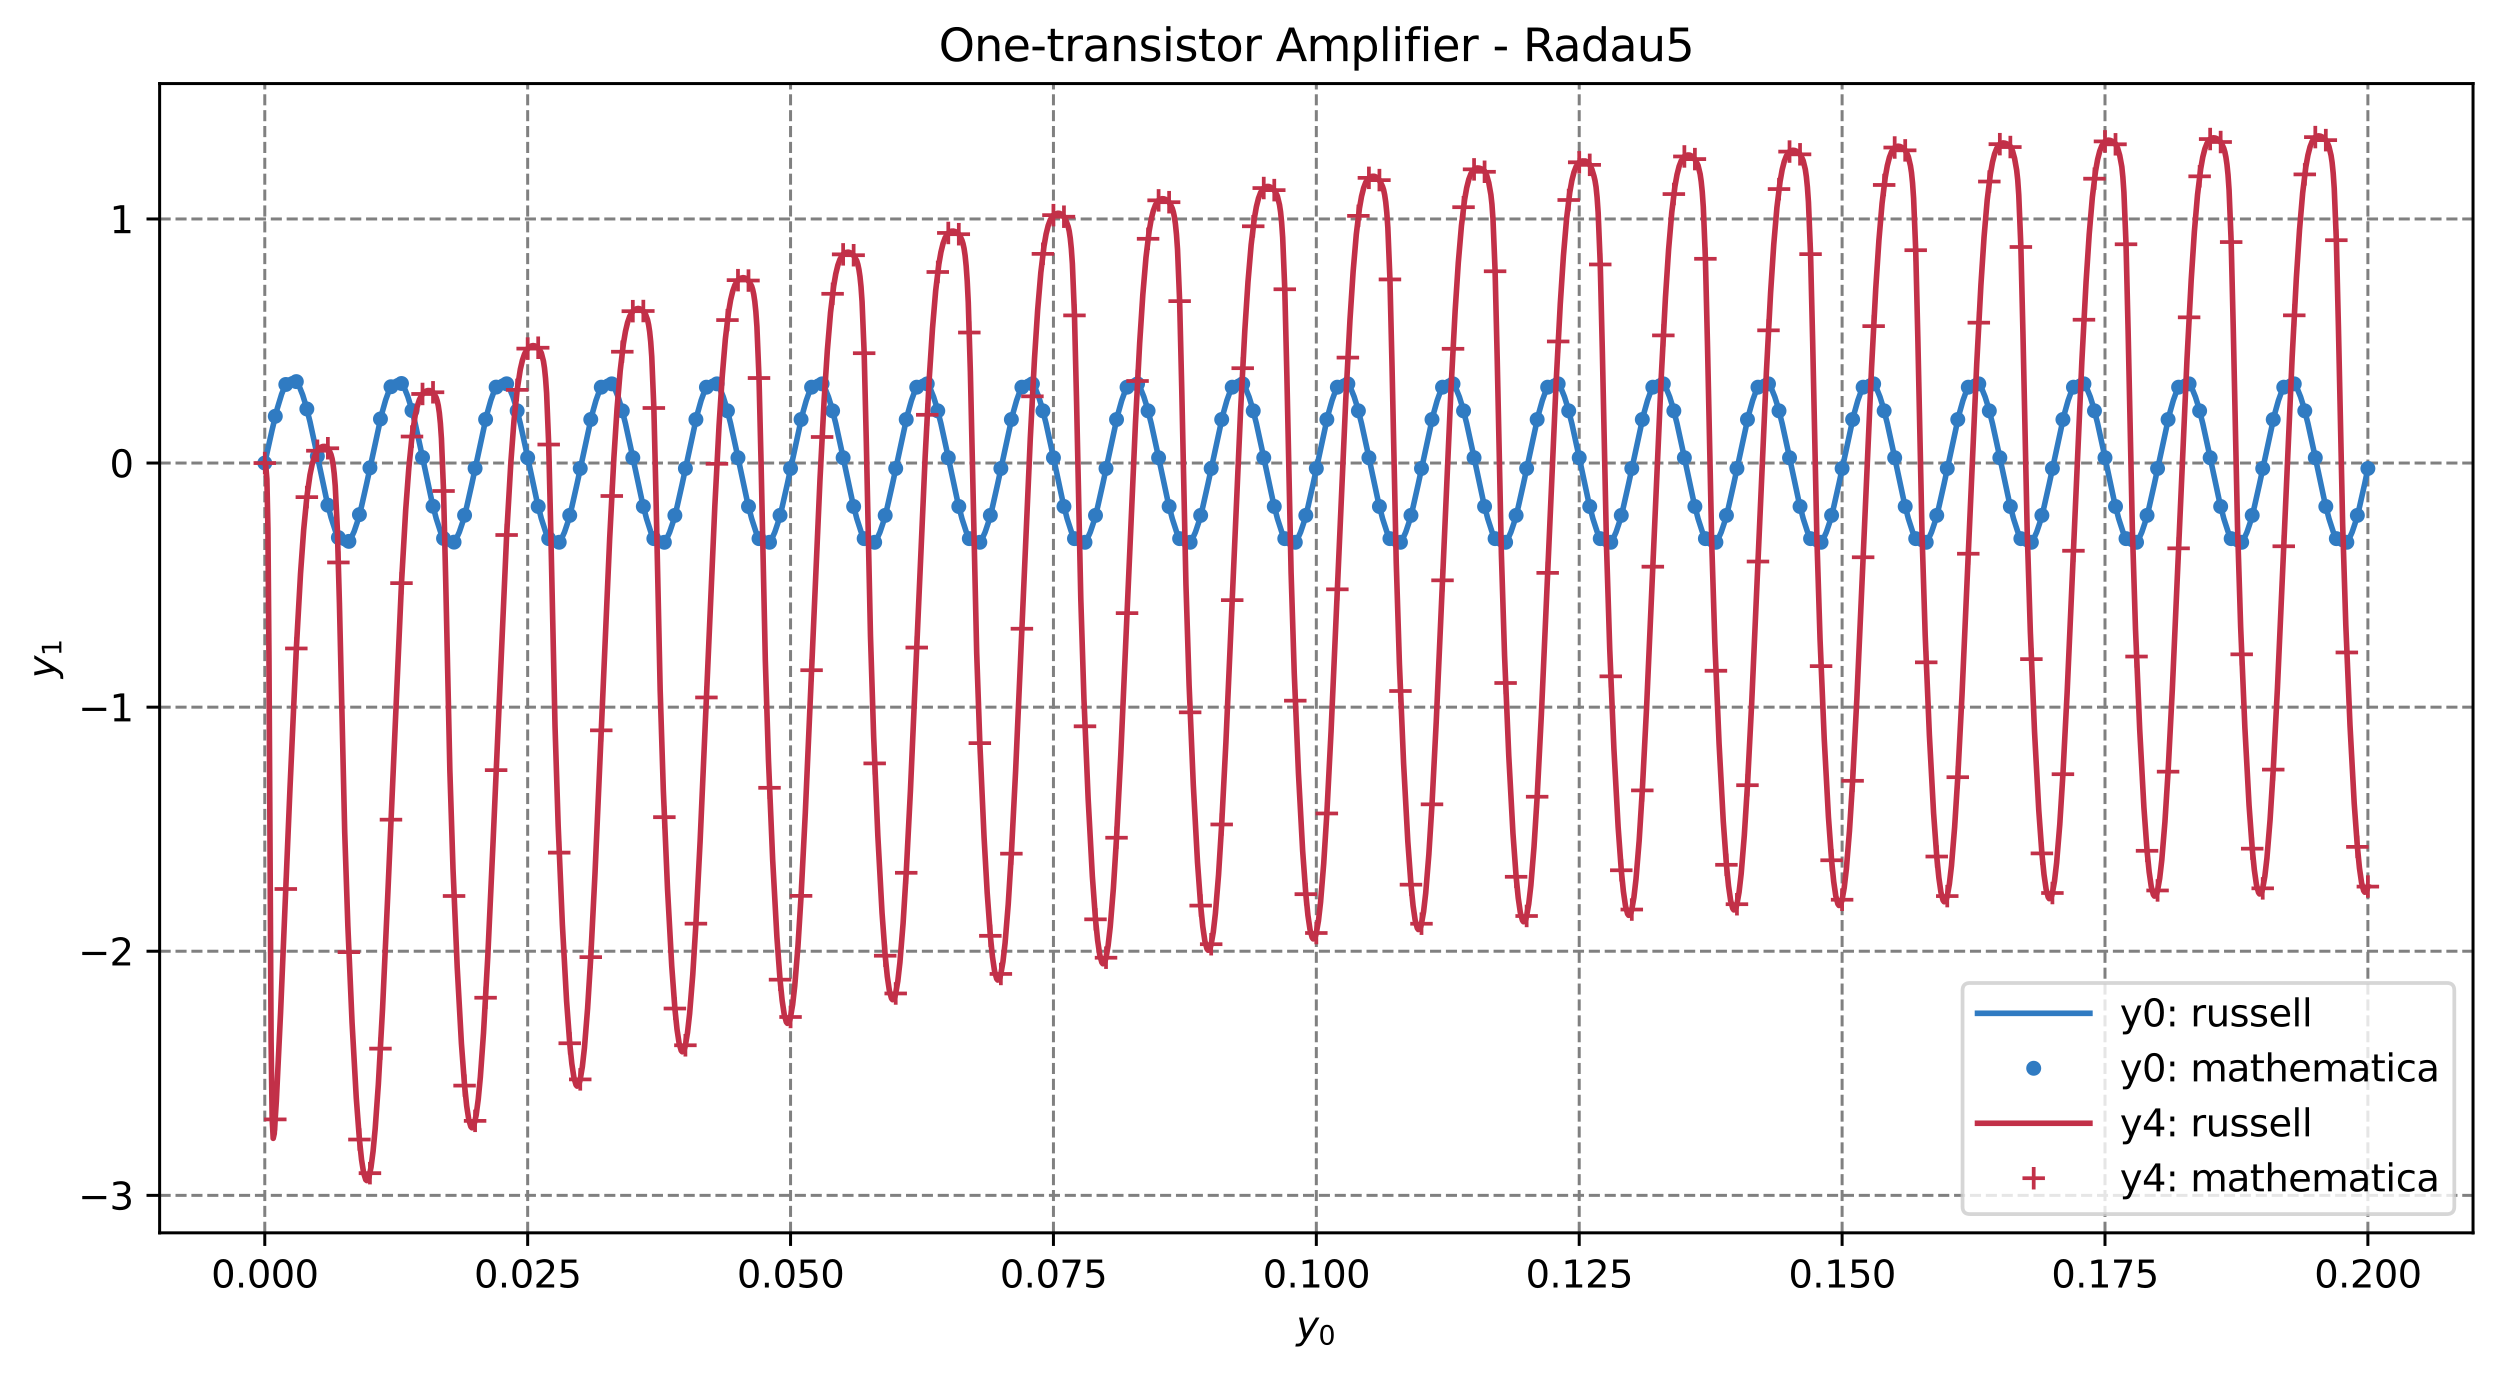 <?xml version="1.0" encoding="utf-8" standalone="no"?>
<!DOCTYPE svg PUBLIC "-//W3C//DTD SVG 1.1//EN"
  "http://www.w3.org/Graphics/SVG/1.1/DTD/svg11.dtd">
<svg xmlns:xlink="http://www.w3.org/1999/xlink" width="667.504pt" height="366.724pt" viewBox="0 0 667.504 366.724" xmlns="http://www.w3.org/2000/svg" version="1.1">
 <defs>
  <style type="text/css">*{stroke-linejoin: round; stroke-linecap: butt}</style>
 </defs>
 <g id="figure_1">
  <g id="patch_1">
   <path d="M 0 366.724 
L 667.504 366.724 
L 667.504 0 
L 0 0 
z
" style="fill: #ffffff"/>
  </g>
  <g id="axes_1">
   <g id="patch_2">
    <path d="M 42.62 329.167 
L 660.304 329.167 
L 660.304 22.318 
L 42.62 22.318 
z
" style="fill: #ffffff"/>
   </g>
   <g id="matplotlib.axis_1">
    <g id="xtick_1">
     <g id="line2d_1">
      <path d="M 70.697 329.167 
L 70.697 22.318 
" clip-path="url(#p78f6b3009c)" style="fill: none; stroke-dasharray: 2.96,1.28; stroke-dashoffset: 0; stroke: #808080; stroke-width: 0.8"/>
     </g>
     <g id="line2d_2">
      <defs>
       <path id="mf92ede3f0f" d="M 0 0 
L 0 3.5 
" style="stroke: #000000; stroke-width: 0.8"/>
      </defs>
      <g>
       <use xlink:href="#mf92ede3f0f" x="70.697" y="329.167" style="stroke: #000000; stroke-width: 0.8"/>
      </g>
     </g>
     <g id="text_1">
      <!-- 0.000 -->
      <g transform="translate(56.383 343.766) scale(0.1 -0.1)">
       <defs>
        <path id="DejaVuSans-30" d="M 2034 4250 
Q 1547 4250 1301 3770 
Q 1056 3291 1056 2328 
Q 1056 1369 1301 889 
Q 1547 409 2034 409 
Q 2525 409 2770 889 
Q 3016 1369 3016 2328 
Q 3016 3291 2770 3770 
Q 2525 4250 2034 4250 
z
M 2034 4750 
Q 2819 4750 3233 4129 
Q 3647 3509 3647 2328 
Q 3647 1150 3233 529 
Q 2819 -91 2034 -91 
Q 1250 -91 836 529 
Q 422 1150 422 2328 
Q 422 3509 836 4129 
Q 1250 4750 2034 4750 
z
" transform="scale(0.016)"/>
        <path id="DejaVuSans-2e" d="M 684 794 
L 1344 794 
L 1344 0 
L 684 0 
L 684 794 
z
" transform="scale(0.016)"/>
       </defs>
       <use xlink:href="#DejaVuSans-30"/>
       <use xlink:href="#DejaVuSans-2e" x="63.623"/>
       <use xlink:href="#DejaVuSans-30" x="95.41"/>
       <use xlink:href="#DejaVuSans-30" x="159.033"/>
       <use xlink:href="#DejaVuSans-30" x="222.656"/>
      </g>
     </g>
    </g>
    <g id="xtick_2">
     <g id="line2d_3">
      <path d="M 140.888 329.167 
L 140.888 22.318 
" clip-path="url(#p78f6b3009c)" style="fill: none; stroke-dasharray: 2.96,1.28; stroke-dashoffset: 0; stroke: #808080; stroke-width: 0.8"/>
     </g>
     <g id="line2d_4">
      <g>
       <use xlink:href="#mf92ede3f0f" x="140.888" y="329.167" style="stroke: #000000; stroke-width: 0.8"/>
      </g>
     </g>
     <g id="text_2">
      <!-- 0.025 -->
      <g transform="translate(126.574 343.766) scale(0.1 -0.1)">
       <defs>
        <path id="DejaVuSans-32" d="M 1228 531 
L 3431 531 
L 3431 0 
L 469 0 
L 469 531 
Q 828 903 1448 1529 
Q 2069 2156 2228 2338 
Q 2531 2678 2651 2914 
Q 2772 3150 2772 3378 
Q 2772 3750 2511 3984 
Q 2250 4219 1831 4219 
Q 1534 4219 1204 4116 
Q 875 4013 500 3803 
L 500 4441 
Q 881 4594 1212 4672 
Q 1544 4750 1819 4750 
Q 2544 4750 2975 4387 
Q 3406 4025 3406 3419 
Q 3406 3131 3298 2873 
Q 3191 2616 2906 2266 
Q 2828 2175 2409 1742 
Q 1991 1309 1228 531 
z
" transform="scale(0.016)"/>
        <path id="DejaVuSans-35" d="M 691 4666 
L 3169 4666 
L 3169 4134 
L 1269 4134 
L 1269 2991 
Q 1406 3038 1543 3061 
Q 1681 3084 1819 3084 
Q 2600 3084 3056 2656 
Q 3513 2228 3513 1497 
Q 3513 744 3044 326 
Q 2575 -91 1722 -91 
Q 1428 -91 1123 -41 
Q 819 9 494 109 
L 494 744 
Q 775 591 1075 516 
Q 1375 441 1709 441 
Q 2250 441 2565 725 
Q 2881 1009 2881 1497 
Q 2881 1984 2565 2268 
Q 2250 2553 1709 2553 
Q 1456 2553 1204 2497 
Q 953 2441 691 2322 
L 691 4666 
z
" transform="scale(0.016)"/>
       </defs>
       <use xlink:href="#DejaVuSans-30"/>
       <use xlink:href="#DejaVuSans-2e" x="63.623"/>
       <use xlink:href="#DejaVuSans-30" x="95.41"/>
       <use xlink:href="#DejaVuSans-32" x="159.033"/>
       <use xlink:href="#DejaVuSans-35" x="222.656"/>
      </g>
     </g>
    </g>
    <g id="xtick_3">
     <g id="line2d_5">
      <path d="M 211.079 329.167 
L 211.079 22.318 
" clip-path="url(#p78f6b3009c)" style="fill: none; stroke-dasharray: 2.96,1.28; stroke-dashoffset: 0; stroke: #808080; stroke-width: 0.8"/>
     </g>
     <g id="line2d_6">
      <g>
       <use xlink:href="#mf92ede3f0f" x="211.079" y="329.167" style="stroke: #000000; stroke-width: 0.8"/>
      </g>
     </g>
     <g id="text_3">
      <!-- 0.050 -->
      <g transform="translate(196.765 343.766) scale(0.1 -0.1)">
       <use xlink:href="#DejaVuSans-30"/>
       <use xlink:href="#DejaVuSans-2e" x="63.623"/>
       <use xlink:href="#DejaVuSans-30" x="95.41"/>
       <use xlink:href="#DejaVuSans-35" x="159.033"/>
       <use xlink:href="#DejaVuSans-30" x="222.656"/>
      </g>
     </g>
    </g>
    <g id="xtick_4">
     <g id="line2d_7">
      <path d="M 281.271 329.167 
L 281.271 22.318 
" clip-path="url(#p78f6b3009c)" style="fill: none; stroke-dasharray: 2.96,1.28; stroke-dashoffset: 0; stroke: #808080; stroke-width: 0.8"/>
     </g>
     <g id="line2d_8">
      <g>
       <use xlink:href="#mf92ede3f0f" x="281.271" y="329.167" style="stroke: #000000; stroke-width: 0.8"/>
      </g>
     </g>
     <g id="text_4">
      <!-- 0.075 -->
      <g transform="translate(266.957 343.766) scale(0.1 -0.1)">
       <defs>
        <path id="DejaVuSans-37" d="M 525 4666 
L 3525 4666 
L 3525 4397 
L 1831 0 
L 1172 0 
L 2766 4134 
L 525 4134 
L 525 4666 
z
" transform="scale(0.016)"/>
       </defs>
       <use xlink:href="#DejaVuSans-30"/>
       <use xlink:href="#DejaVuSans-2e" x="63.623"/>
       <use xlink:href="#DejaVuSans-30" x="95.41"/>
       <use xlink:href="#DejaVuSans-37" x="159.033"/>
       <use xlink:href="#DejaVuSans-35" x="222.656"/>
      </g>
     </g>
    </g>
    <g id="xtick_5">
     <g id="line2d_9">
      <path d="M 351.462 329.167 
L 351.462 22.318 
" clip-path="url(#p78f6b3009c)" style="fill: none; stroke-dasharray: 2.96,1.28; stroke-dashoffset: 0; stroke: #808080; stroke-width: 0.8"/>
     </g>
     <g id="line2d_10">
      <g>
       <use xlink:href="#mf92ede3f0f" x="351.462" y="329.167" style="stroke: #000000; stroke-width: 0.8"/>
      </g>
     </g>
     <g id="text_5">
      <!-- 0.100 -->
      <g transform="translate(337.148 343.766) scale(0.1 -0.1)">
       <defs>
        <path id="DejaVuSans-31" d="M 794 531 
L 1825 531 
L 1825 4091 
L 703 3866 
L 703 4441 
L 1819 4666 
L 2450 4666 
L 2450 531 
L 3481 531 
L 3481 0 
L 794 0 
L 794 531 
z
" transform="scale(0.016)"/>
       </defs>
       <use xlink:href="#DejaVuSans-30"/>
       <use xlink:href="#DejaVuSans-2e" x="63.623"/>
       <use xlink:href="#DejaVuSans-31" x="95.41"/>
       <use xlink:href="#DejaVuSans-30" x="159.033"/>
       <use xlink:href="#DejaVuSans-30" x="222.656"/>
      </g>
     </g>
    </g>
    <g id="xtick_6">
     <g id="line2d_11">
      <path d="M 421.653 329.167 
L 421.653 22.318 
" clip-path="url(#p78f6b3009c)" style="fill: none; stroke-dasharray: 2.96,1.28; stroke-dashoffset: 0; stroke: #808080; stroke-width: 0.8"/>
     </g>
     <g id="line2d_12">
      <g>
       <use xlink:href="#mf92ede3f0f" x="421.653" y="329.167" style="stroke: #000000; stroke-width: 0.8"/>
      </g>
     </g>
     <g id="text_6">
      <!-- 0.125 -->
      <g transform="translate(407.339 343.766) scale(0.1 -0.1)">
       <use xlink:href="#DejaVuSans-30"/>
       <use xlink:href="#DejaVuSans-2e" x="63.623"/>
       <use xlink:href="#DejaVuSans-31" x="95.41"/>
       <use xlink:href="#DejaVuSans-32" x="159.033"/>
       <use xlink:href="#DejaVuSans-35" x="222.656"/>
      </g>
     </g>
    </g>
    <g id="xtick_7">
     <g id="line2d_13">
      <path d="M 491.845 329.167 
L 491.845 22.318 
" clip-path="url(#p78f6b3009c)" style="fill: none; stroke-dasharray: 2.96,1.28; stroke-dashoffset: 0; stroke: #808080; stroke-width: 0.8"/>
     </g>
     <g id="line2d_14">
      <g>
       <use xlink:href="#mf92ede3f0f" x="491.845" y="329.167" style="stroke: #000000; stroke-width: 0.8"/>
      </g>
     </g>
     <g id="text_7">
      <!-- 0.150 -->
      <g transform="translate(477.531 343.766) scale(0.1 -0.1)">
       <use xlink:href="#DejaVuSans-30"/>
       <use xlink:href="#DejaVuSans-2e" x="63.623"/>
       <use xlink:href="#DejaVuSans-31" x="95.41"/>
       <use xlink:href="#DejaVuSans-35" x="159.033"/>
       <use xlink:href="#DejaVuSans-30" x="222.656"/>
      </g>
     </g>
    </g>
    <g id="xtick_8">
     <g id="line2d_15">
      <path d="M 562.036 329.167 
L 562.036 22.318 
" clip-path="url(#p78f6b3009c)" style="fill: none; stroke-dasharray: 2.96,1.28; stroke-dashoffset: 0; stroke: #808080; stroke-width: 0.8"/>
     </g>
     <g id="line2d_16">
      <g>
       <use xlink:href="#mf92ede3f0f" x="562.036" y="329.167" style="stroke: #000000; stroke-width: 0.8"/>
      </g>
     </g>
     <g id="text_8">
      <!-- 0.175 -->
      <g transform="translate(547.722 343.766) scale(0.1 -0.1)">
       <use xlink:href="#DejaVuSans-30"/>
       <use xlink:href="#DejaVuSans-2e" x="63.623"/>
       <use xlink:href="#DejaVuSans-31" x="95.41"/>
       <use xlink:href="#DejaVuSans-37" x="159.033"/>
       <use xlink:href="#DejaVuSans-35" x="222.656"/>
      </g>
     </g>
    </g>
    <g id="xtick_9">
     <g id="line2d_17">
      <path d="M 632.227 329.167 
L 632.227 22.318 
" clip-path="url(#p78f6b3009c)" style="fill: none; stroke-dasharray: 2.96,1.28; stroke-dashoffset: 0; stroke: #808080; stroke-width: 0.8"/>
     </g>
     <g id="line2d_18">
      <g>
       <use xlink:href="#mf92ede3f0f" x="632.227" y="329.167" style="stroke: #000000; stroke-width: 0.8"/>
      </g>
     </g>
     <g id="text_9">
      <!-- 0.200 -->
      <g transform="translate(617.913 343.766) scale(0.1 -0.1)">
       <use xlink:href="#DejaVuSans-30"/>
       <use xlink:href="#DejaVuSans-2e" x="63.623"/>
       <use xlink:href="#DejaVuSans-32" x="95.41"/>
       <use xlink:href="#DejaVuSans-30" x="159.033"/>
       <use xlink:href="#DejaVuSans-30" x="222.656"/>
      </g>
     </g>
    </g>
    <g id="text_10">
     <!-- $y_0$ -->
     <g transform="translate(346.112 357.424) scale(0.1 -0.1)">
      <defs>
       <path id="DejaVuSans-Oblique-79" d="M 1588 -325 
Q 1188 -997 936 -1164 
Q 684 -1331 294 -1331 
L -159 -1331 
L -63 -850 
L 269 -850 
Q 509 -850 678 -719 
Q 847 -588 1056 -206 
L 1234 128 
L 459 3500 
L 1069 3500 
L 1650 819 
L 3256 3500 
L 3859 3500 
L 1588 -325 
z
" transform="scale(0.016)"/>
      </defs>
      <use xlink:href="#DejaVuSans-Oblique-79" transform="translate(0 0.312)"/>
      <use xlink:href="#DejaVuSans-30" transform="translate(59.18 -16.094) scale(0.7)"/>
     </g>
    </g>
   </g>
   <g id="matplotlib.axis_2">
    <g id="ytick_1">
     <g id="line2d_19">
      <path d="M 42.62 319.166 
L 660.304 319.166 
" clip-path="url(#p78f6b3009c)" style="fill: none; stroke-dasharray: 2.96,1.28; stroke-dashoffset: 0; stroke: #808080; stroke-width: 0.8"/>
     </g>
     <g id="line2d_20">
      <defs>
       <path id="m2cf1cc7ef9" d="M 0 0 
L -3.5 0 
" style="stroke: #000000; stroke-width: 0.8"/>
      </defs>
      <g>
       <use xlink:href="#m2cf1cc7ef9" x="42.62" y="319.166" style="stroke: #000000; stroke-width: 0.8"/>
      </g>
     </g>
     <g id="text_11">
      <!-- −3 -->
      <g transform="translate(20.878 322.965) scale(0.1 -0.1)">
       <defs>
        <path id="DejaVuSans-2212" d="M 678 2272 
L 4684 2272 
L 4684 1741 
L 678 1741 
L 678 2272 
z
" transform="scale(0.016)"/>
        <path id="DejaVuSans-33" d="M 2597 2516 
Q 3050 2419 3304 2112 
Q 3559 1806 3559 1356 
Q 3559 666 3084 287 
Q 2609 -91 1734 -91 
Q 1441 -91 1130 -33 
Q 819 25 488 141 
L 488 750 
Q 750 597 1062 519 
Q 1375 441 1716 441 
Q 2309 441 2620 675 
Q 2931 909 2931 1356 
Q 2931 1769 2642 2001 
Q 2353 2234 1838 2234 
L 1294 2234 
L 1294 2753 
L 1863 2753 
Q 2328 2753 2575 2939 
Q 2822 3125 2822 3475 
Q 2822 3834 2567 4026 
Q 2313 4219 1838 4219 
Q 1578 4219 1281 4162 
Q 984 4106 628 3988 
L 628 4550 
Q 988 4650 1302 4700 
Q 1616 4750 1894 4750 
Q 2613 4750 3031 4423 
Q 3450 4097 3450 3541 
Q 3450 3153 3228 2886 
Q 3006 2619 2597 2516 
z
" transform="scale(0.016)"/>
       </defs>
       <use xlink:href="#DejaVuSans-2212"/>
       <use xlink:href="#DejaVuSans-33" x="83.789"/>
      </g>
     </g>
    </g>
    <g id="ytick_2">
     <g id="line2d_21">
      <path d="M 42.62 253.989 
L 660.304 253.989 
" clip-path="url(#p78f6b3009c)" style="fill: none; stroke-dasharray: 2.96,1.28; stroke-dashoffset: 0; stroke: #808080; stroke-width: 0.8"/>
     </g>
     <g id="line2d_22">
      <g>
       <use xlink:href="#m2cf1cc7ef9" x="42.62" y="253.989" style="stroke: #000000; stroke-width: 0.8"/>
      </g>
     </g>
     <g id="text_12">
      <!-- −2 -->
      <g transform="translate(20.878 257.788) scale(0.1 -0.1)">
       <use xlink:href="#DejaVuSans-2212"/>
       <use xlink:href="#DejaVuSans-32" x="83.789"/>
      </g>
     </g>
    </g>
    <g id="ytick_3">
     <g id="line2d_23">
      <path d="M 42.62 188.812 
L 660.304 188.812 
" clip-path="url(#p78f6b3009c)" style="fill: none; stroke-dasharray: 2.96,1.28; stroke-dashoffset: 0; stroke: #808080; stroke-width: 0.8"/>
     </g>
     <g id="line2d_24">
      <g>
       <use xlink:href="#m2cf1cc7ef9" x="42.62" y="188.812" style="stroke: #000000; stroke-width: 0.8"/>
      </g>
     </g>
     <g id="text_13">
      <!-- −1 -->
      <g transform="translate(20.878 192.611) scale(0.1 -0.1)">
       <use xlink:href="#DejaVuSans-2212"/>
       <use xlink:href="#DejaVuSans-31" x="83.789"/>
      </g>
     </g>
    </g>
    <g id="ytick_4">
     <g id="line2d_25">
      <path d="M 42.62 123.634 
L 660.304 123.634 
" clip-path="url(#p78f6b3009c)" style="fill: none; stroke-dasharray: 2.96,1.28; stroke-dashoffset: 0; stroke: #808080; stroke-width: 0.8"/>
     </g>
     <g id="line2d_26">
      <g>
       <use xlink:href="#m2cf1cc7ef9" x="42.62" y="123.634" style="stroke: #000000; stroke-width: 0.8"/>
      </g>
     </g>
     <g id="text_14">
      <!-- 0 -->
      <g transform="translate(29.258 127.434) scale(0.1 -0.1)">
       <use xlink:href="#DejaVuSans-30"/>
      </g>
     </g>
    </g>
    <g id="ytick_5">
     <g id="line2d_27">
      <path d="M 42.62 58.457 
L 660.304 58.457 
" clip-path="url(#p78f6b3009c)" style="fill: none; stroke-dasharray: 2.96,1.28; stroke-dashoffset: 0; stroke: #808080; stroke-width: 0.8"/>
     </g>
     <g id="line2d_28">
      <g>
       <use xlink:href="#m2cf1cc7ef9" x="42.62" y="58.457" style="stroke: #000000; stroke-width: 0.8"/>
      </g>
     </g>
     <g id="text_15">
      <!-- 1 -->
      <g transform="translate(29.258 62.256) scale(0.1 -0.1)">
       <use xlink:href="#DejaVuSans-31"/>
      </g>
     </g>
    </g>
    <g id="text_16">
     <!-- $y_1$ -->
     <g transform="translate(14.778 181.093) rotate(-90) scale(0.1 -0.1)">
      <use xlink:href="#DejaVuSans-Oblique-79" transform="translate(0 0.312)"/>
      <use xlink:href="#DejaVuSans-31" transform="translate(59.18 -16.094) scale(0.7)"/>
     </g>
    </g>
   </g>
   <g id="line2d_29">
    <path d="M 70.697 123.634 
L 72.662 114.736 
L 74.066 108.953 
L 75.189 105.253 
L 76.031 103.192 
L 76.593 102.201 
L 77.154 101.537 
L 77.716 101.21 
L 78.278 101.226 
L 78.839 101.585 
L 79.401 102.281 
L 79.962 103.306 
L 80.804 105.419 
L 81.647 108.158 
L 82.77 112.612 
L 84.454 120.425 
L 87.262 133.703 
L 88.385 138.134 
L 89.508 141.633 
L 90.35 143.532 
L 90.912 144.419 
L 91.473 144.976 
L 92.035 145.184 
L 92.597 145.039 
L 93.158 144.548 
L 93.72 143.721 
L 94.562 141.883 
L 95.404 139.389 
L 96.527 135.201 
L 97.931 128.961 
L 101.862 110.732 
L 102.985 106.742 
L 103.827 104.429 
L 104.669 102.793 
L 105.231 102.107 
L 105.793 101.76 
L 106.354 101.757 
L 106.916 102.097 
L 107.477 102.776 
L 108.039 103.783 
L 108.881 105.871 
L 109.723 108.586 
L 110.846 113.011 
L 112.531 120.784 
L 115.339 134.002 
L 116.462 138.411 
L 117.585 141.889 
L 118.427 143.769 
L 118.988 144.647 
L 119.55 145.198 
L 120.112 145.401 
L 120.673 145.25 
L 121.235 144.752 
L 121.796 143.918 
L 122.638 142.07 
L 123.481 139.566 
L 124.604 135.366 
L 126.008 129.111 
L 129.938 110.85 
L 131.061 106.85 
L 131.904 104.532 
L 132.746 102.89 
L 133.308 102.202 
L 133.869 101.851 
L 134.431 101.845 
L 134.992 102.182 
L 135.554 102.857 
L 136.115 103.861 
L 136.957 105.946 
L 137.8 108.657 
L 138.923 113.077 
L 140.607 120.843 
L 143.415 134.052 
L 144.538 138.457 
L 145.661 141.931 
L 146.503 143.809 
L 147.065 144.684 
L 147.627 145.235 
L 148.188 145.437 
L 148.75 145.285 
L 149.311 144.786 
L 149.873 143.95 
L 150.715 142.1 
L 151.557 139.595 
L 152.68 135.393 
L 154.084 129.136 
L 158.015 110.868 
L 159.138 106.868 
L 159.98 104.549 
L 160.823 102.906 
L 161.384 102.218 
L 161.946 101.866 
L 162.507 101.859 
L 163.069 102.196 
L 163.63 102.871 
L 164.192 103.874 
L 165.034 105.958 
L 165.876 108.669 
L 166.999 113.088 
L 168.684 120.853 
L 171.492 134.061 
L 172.615 138.464 
L 173.738 141.938 
L 174.58 143.815 
L 175.142 144.691 
L 175.703 145.241 
L 176.265 145.443 
L 176.826 145.291 
L 177.388 144.791 
L 177.949 143.956 
L 178.791 142.105 
L 179.634 139.6 
L 180.757 135.397 
L 182.161 129.14 
L 186.091 110.872 
L 187.214 106.871 
L 188.057 104.552 
L 188.899 102.909 
L 189.461 102.22 
L 190.022 101.869 
L 190.584 101.861 
L 191.145 102.198 
L 191.707 102.873 
L 192.268 103.877 
L 193.111 105.96 
L 193.953 108.671 
L 195.076 113.09 
L 196.76 120.855 
L 199.568 134.062 
L 200.691 138.466 
L 201.814 141.939 
L 202.657 143.816 
L 203.218 144.692 
L 203.78 145.242 
L 204.341 145.444 
L 204.903 145.292 
L 205.464 144.792 
L 206.026 143.956 
L 206.868 142.106 
L 207.71 139.601 
L 208.833 135.398 
L 210.237 129.141 
L 214.168 110.872 
L 215.291 106.872 
L 216.133 104.552 
L 216.976 102.91 
L 217.537 102.22 
L 218.099 101.87 
L 218.66 101.861 
L 219.222 102.198 
L 219.783 102.874 
L 220.345 103.877 
L 221.187 105.961 
L 222.029 108.671 
L 223.152 113.09 
L 224.837 120.855 
L 227.645 134.062 
L 228.768 138.466 
L 229.891 141.939 
L 230.733 143.816 
L 231.295 144.692 
L 231.856 145.242 
L 232.418 145.444 
L 232.979 145.292 
L 233.541 144.792 
L 234.102 143.957 
L 234.945 142.106 
L 235.787 139.601 
L 236.91 135.398 
L 238.314 129.141 
L 242.244 110.872 
L 243.368 106.872 
L 244.21 104.552 
L 245.052 102.91 
L 245.614 102.221 
L 246.175 101.869 
L 246.737 101.862 
L 247.298 102.198 
L 247.86 102.874 
L 248.421 103.877 
L 249.264 105.961 
L 250.106 108.671 
L 251.229 113.09 
L 252.914 120.855 
L 255.721 134.061 
L 256.844 138.466 
L 257.967 141.939 
L 258.81 143.816 
L 259.371 144.692 
L 259.933 145.242 
L 260.494 145.444 
L 261.056 145.292 
L 261.617 144.792 
L 262.179 143.957 
L 263.021 142.106 
L 263.863 139.601 
L 264.986 135.398 
L 266.39 129.141 
L 270.321 110.872 
L 271.444 106.872 
L 272.286 104.552 
L 273.129 102.91 
L 273.69 102.221 
L 274.252 101.869 
L 274.813 101.862 
L 275.375 102.198 
L 275.936 102.874 
L 276.498 103.877 
L 277.34 105.961 
L 278.182 108.671 
L 279.305 113.09 
L 280.99 120.855 
L 283.798 134.06 
L 284.921 138.47 
L 286.044 141.939 
L 286.886 143.816 
L 287.448 144.692 
L 288.009 145.242 
L 288.571 145.444 
L 289.132 145.292 
L 289.694 144.792 
L 290.255 143.957 
L 291.098 142.106 
L 291.94 139.601 
L 293.063 135.398 
L 294.467 129.141 
L 298.398 110.871 
L 299.521 106.872 
L 300.363 104.552 
L 301.205 102.91 
L 301.767 102.22 
L 302.328 101.869 
L 302.89 101.862 
L 303.451 102.198 
L 304.013 102.874 
L 304.574 103.877 
L 305.417 105.961 
L 306.259 108.671 
L 307.382 113.09 
L 309.067 120.855 
L 311.874 134.061 
L 312.997 138.466 
L 314.12 141.939 
L 314.963 143.816 
L 315.524 144.692 
L 316.086 145.242 
L 316.647 145.444 
L 317.209 145.292 
L 317.77 144.792 
L 318.332 143.957 
L 319.174 142.106 
L 320.016 139.601 
L 321.14 135.398 
L 322.543 129.141 
L 326.474 110.872 
L 327.597 106.872 
L 328.439 104.552 
L 329.282 102.91 
L 329.843 102.22 
L 330.405 101.869 
L 330.966 101.862 
L 331.528 102.198 
L 332.089 102.874 
L 332.651 103.877 
L 333.493 105.96 
L 334.335 108.671 
L 335.459 113.09 
L 337.143 120.855 
L 339.951 134.062 
L 341.074 138.466 
L 342.197 141.939 
L 343.039 143.816 
L 343.601 144.692 
L 344.162 145.242 
L 344.724 145.444 
L 345.285 145.292 
L 345.847 144.792 
L 346.408 143.957 
L 347.251 142.107 
L 348.093 139.601 
L 349.216 135.398 
L 350.62 129.141 
L 354.551 110.872 
L 355.674 106.872 
L 356.516 104.552 
L 357.358 102.91 
L 357.92 102.22 
L 358.481 101.869 
L 359.043 101.862 
L 359.604 102.198 
L 360.166 102.874 
L 360.727 103.877 
L 361.57 105.961 
L 362.412 108.671 
L 363.535 113.09 
L 365.22 120.855 
L 368.027 134.061 
L 369.15 138.468 
L 370.273 141.939 
L 371.116 143.816 
L 371.677 144.692 
L 372.239 145.242 
L 372.8 145.444 
L 373.362 145.292 
L 373.923 144.792 
L 374.485 143.957 
L 375.327 142.106 
L 376.17 139.601 
L 377.293 135.399 
L 378.696 129.141 
L 382.627 110.872 
L 383.75 106.872 
L 384.592 104.552 
L 385.435 102.91 
L 385.996 102.22 
L 386.558 101.869 
L 387.119 101.862 
L 387.681 102.198 
L 388.242 102.874 
L 388.804 103.877 
L 389.646 105.961 
L 390.489 108.671 
L 391.612 113.09 
L 393.296 120.855 
L 396.104 134.059 
L 397.227 138.468 
L 398.35 141.939 
L 399.192 143.816 
L 399.754 144.692 
L 400.315 145.242 
L 400.877 145.444 
L 401.438 145.292 
L 402 144.792 
L 402.561 143.957 
L 403.404 142.106 
L 404.246 139.601 
L 405.369 135.399 
L 406.773 129.141 
L 410.704 110.872 
L 411.827 106.872 
L 412.669 104.552 
L 413.511 102.91 
L 414.073 102.22 
L 414.634 101.869 
L 415.196 101.862 
L 415.757 102.198 
L 416.319 102.874 
L 416.88 103.877 
L 417.723 105.961 
L 418.565 108.671 
L 419.688 113.09 
L 421.373 120.855 
L 424.18 134.059 
L 425.303 138.471 
L 426.426 141.939 
L 427.269 143.816 
L 427.83 144.692 
L 428.392 145.242 
L 428.953 145.444 
L 429.515 145.292 
L 430.076 144.792 
L 430.638 143.957 
L 431.48 142.106 
L 432.323 139.601 
L 433.446 135.398 
L 434.849 129.141 
L 438.78 110.872 
L 439.903 106.872 
L 440.746 104.552 
L 441.588 102.91 
L 442.149 102.22 
L 442.711 101.869 
L 443.272 101.862 
L 443.834 102.198 
L 444.395 102.874 
L 444.957 103.877 
L 445.799 105.961 
L 446.642 108.671 
L 447.765 113.09 
L 449.449 120.855 
L 452.257 134.062 
L 453.38 138.466 
L 454.503 141.939 
L 455.345 143.816 
L 455.907 144.692 
L 456.468 145.242 
L 457.03 145.444 
L 457.591 145.292 
L 458.153 144.792 
L 458.715 143.957 
L 459.557 142.106 
L 460.399 139.601 
L 461.522 135.399 
L 462.926 129.141 
L 466.857 110.872 
L 467.98 106.872 
L 468.822 104.552 
L 469.664 102.91 
L 470.226 102.22 
L 470.787 101.869 
L 471.349 101.862 
L 471.91 102.198 
L 472.472 102.874 
L 473.034 103.877 
L 473.876 105.961 
L 474.718 108.671 
L 475.841 113.09 
L 477.526 120.855 
L 480.333 134.061 
L 481.456 138.466 
L 482.58 141.939 
L 483.422 143.816 
L 483.983 144.692 
L 484.545 145.242 
L 485.106 145.444 
L 485.668 145.292 
L 486.23 144.792 
L 486.791 143.957 
L 487.633 142.106 
L 488.476 139.601 
L 489.599 135.399 
L 491.003 129.141 
L 494.933 110.872 
L 496.056 106.872 
L 496.899 104.552 
L 497.741 102.91 
L 498.302 102.22 
L 498.864 101.869 
L 499.425 101.862 
L 499.987 102.198 
L 500.549 102.874 
L 501.11 103.877 
L 501.952 105.961 
L 502.795 108.671 
L 503.918 113.09 
L 505.602 120.855 
L 508.41 134.061 
L 509.533 138.466 
L 510.656 141.939 
L 511.498 143.816 
L 512.06 144.692 
L 512.621 145.242 
L 513.183 145.444 
L 513.745 145.292 
L 514.306 144.792 
L 514.868 143.957 
L 515.71 142.106 
L 516.552 139.601 
L 517.675 135.399 
L 519.079 129.141 
L 523.01 110.872 
L 524.133 106.872 
L 524.975 104.552 
L 525.817 102.91 
L 526.379 102.22 
L 526.94 101.869 
L 527.502 101.862 
L 528.064 102.198 
L 528.625 102.874 
L 529.187 103.877 
L 530.029 105.961 
L 530.871 108.671 
L 531.994 113.09 
L 533.679 120.855 
L 536.486 134.059 
L 537.61 138.468 
L 538.733 141.939 
L 539.575 143.816 
L 540.136 144.692 
L 540.698 145.242 
L 541.26 145.444 
L 541.821 145.292 
L 542.383 144.792 
L 542.944 143.957 
L 543.786 142.106 
L 544.629 139.601 
L 545.752 135.398 
L 547.156 129.141 
L 551.086 110.872 
L 552.209 106.872 
L 553.052 104.552 
L 553.894 102.91 
L 554.455 102.221 
L 555.017 101.869 
L 555.579 101.862 
L 556.14 102.198 
L 556.702 102.874 
L 557.263 103.877 
L 558.105 105.961 
L 558.948 108.671 
L 560.071 113.09 
L 561.755 120.855 
L 564.563 134.059 
L 565.686 138.468 
L 566.809 141.939 
L 567.651 143.816 
L 568.213 144.692 
L 568.775 145.242 
L 569.336 145.444 
L 569.898 145.292 
L 570.459 144.792 
L 571.021 143.957 
L 571.863 142.106 
L 572.705 139.601 
L 573.828 135.398 
L 575.232 129.141 
L 579.163 110.872 
L 580.286 106.872 
L 581.128 104.552 
L 581.97 102.91 
L 582.532 102.22 
L 583.094 101.869 
L 583.655 101.862 
L 584.217 102.199 
L 584.778 102.874 
L 585.34 103.877 
L 586.182 105.961 
L 587.024 108.671 
L 588.147 113.09 
L 589.832 120.855 
L 592.64 134.061 
L 593.763 138.466 
L 594.886 141.939 
L 595.728 143.816 
L 596.29 144.692 
L 596.851 145.242 
L 597.413 145.444 
L 597.974 145.292 
L 598.536 144.792 
L 599.097 143.957 
L 599.939 142.106 
L 600.782 139.6 
L 601.905 135.399 
L 603.309 129.141 
L 607.239 110.873 
L 608.362 106.872 
L 609.205 104.552 
L 610.047 102.91 
L 610.609 102.22 
L 611.17 101.869 
L 611.732 101.862 
L 612.293 102.198 
L 612.855 102.874 
L 613.416 103.877 
L 614.258 105.961 
L 615.101 108.671 
L 616.224 113.09 
L 617.908 120.855 
L 620.716 134.061 
L 621.839 138.466 
L 622.962 141.939 
L 623.805 143.816 
L 624.366 144.692 
L 624.928 145.242 
L 625.489 145.444 
L 626.051 145.292 
L 626.612 144.792 
L 627.174 143.957 
L 628.016 142.107 
L 628.858 139.6 
L 629.981 135.399 
L 631.385 129.141 
L 632.227 125.086 
L 632.227 125.086 
" clip-path="url(#p78f6b3009c)" style="fill: none; stroke: #307bc2; stroke-width: 1.5; stroke-linecap: square"/>
   </g>
   <g id="line2d_30">
    <defs>
     <path id="m1477ba3b02" d="M 0 1.5 
C 0.398 1.5 0.779 1.342 1.061 1.061 
C 1.342 0.779 1.5 0.398 1.5 0 
C 1.5 -0.398 1.342 -0.779 1.061 -1.061 
C 0.779 -1.342 0.398 -1.5 0 -1.5 
C -0.398 -1.5 -0.779 -1.342 -1.061 -1.061 
C -1.342 -0.779 -1.5 -0.398 -1.5 0 
C -1.5 0.398 -1.342 0.779 -1.061 1.061 
C -0.779 1.342 -0.398 1.5 0 1.5 
z
" style="stroke: #307bc2"/>
    </defs>
    <g clip-path="url(#p78f6b3009c)">
     <use xlink:href="#m1477ba3b02" x="70.697" y="123.634" style="fill: #307bc2; stroke: #307bc2"/>
     <use xlink:href="#m1477ba3b02" x="73.504" y="111.144" style="fill: #307bc2; stroke: #307bc2"/>
     <use xlink:href="#m1477ba3b02" x="76.312" y="102.657" style="fill: #307bc2; stroke: #307bc2"/>
     <use xlink:href="#m1477ba3b02" x="79.12" y="101.891" style="fill: #307bc2; stroke: #307bc2"/>
     <use xlink:href="#m1477ba3b02" x="81.927" y="109.193" style="fill: #307bc2; stroke: #307bc2"/>
     <use xlink:href="#m1477ba3b02" x="84.735" y="121.795" style="fill: #307bc2; stroke: #307bc2"/>
     <use xlink:href="#m1477ba3b02" x="87.543" y="134.884" style="fill: #307bc2; stroke: #307bc2"/>
     <use xlink:href="#m1477ba3b02" x="90.35" y="143.532" style="fill: #307bc2; stroke: #307bc2"/>
     <use xlink:href="#m1477ba3b02" x="93.158" y="144.548" style="fill: #307bc2; stroke: #307bc2"/>
     <use xlink:href="#m1477ba3b02" x="95.966" y="137.405" style="fill: #307bc2; stroke: #307bc2"/>
     <use xlink:href="#m1477ba3b02" x="98.773" y="124.915" style="fill: #307bc2; stroke: #307bc2"/>
     <use xlink:href="#m1477ba3b02" x="101.581" y="111.866" style="fill: #307bc2; stroke: #307bc2"/>
     <use xlink:href="#m1477ba3b02" x="104.389" y="103.259" style="fill: #307bc2; stroke: #307bc2"/>
     <use xlink:href="#m1477ba3b02" x="107.196" y="102.395" style="fill: #307bc2; stroke: #307bc2"/>
     <use xlink:href="#m1477ba3b02" x="110.004" y="109.615" style="fill: #307bc2; stroke: #307bc2"/>
     <use xlink:href="#m1477ba3b02" x="112.812" y="122.147" style="fill: #307bc2; stroke: #307bc2"/>
     <use xlink:href="#m1477ba3b02" x="115.619" y="135.178" style="fill: #307bc2; stroke: #307bc2"/>
     <use xlink:href="#m1477ba3b02" x="118.427" y="143.769" style="fill: #307bc2; stroke: #307bc2"/>
     <use xlink:href="#m1477ba3b02" x="121.235" y="144.752" style="fill: #307bc2; stroke: #307bc2"/>
     <use xlink:href="#m1477ba3b02" x="124.042" y="137.576" style="fill: #307bc2; stroke: #307bc2"/>
     <use xlink:href="#m1477ba3b02" x="126.85" y="125.057" style="fill: #307bc2; stroke: #307bc2"/>
     <use xlink:href="#m1477ba3b02" x="129.658" y="111.985" style="fill: #307bc2; stroke: #307bc2"/>
     <use xlink:href="#m1477ba3b02" x="132.465" y="103.358" style="fill: #307bc2; stroke: #307bc2"/>
     <use xlink:href="#m1477ba3b02" x="135.273" y="102.478" style="fill: #307bc2; stroke: #307bc2"/>
     <use xlink:href="#m1477ba3b02" x="138.081" y="109.684" style="fill: #307bc2; stroke: #307bc2"/>
     <use xlink:href="#m1477ba3b02" x="140.888" y="122.206" style="fill: #307bc2; stroke: #307bc2"/>
     <use xlink:href="#m1477ba3b02" x="143.696" y="135.226" style="fill: #307bc2; stroke: #307bc2"/>
     <use xlink:href="#m1477ba3b02" x="146.503" y="143.809" style="fill: #307bc2; stroke: #307bc2"/>
     <use xlink:href="#m1477ba3b02" x="149.311" y="144.786" style="fill: #307bc2; stroke: #307bc2"/>
     <use xlink:href="#m1477ba3b02" x="152.119" y="137.604" style="fill: #307bc2; stroke: #307bc2"/>
     <use xlink:href="#m1477ba3b02" x="154.926" y="125.081" style="fill: #307bc2; stroke: #307bc2"/>
     <use xlink:href="#m1477ba3b02" x="157.734" y="112.005" style="fill: #307bc2; stroke: #307bc2"/>
     <use xlink:href="#m1477ba3b02" x="160.542" y="103.375" style="fill: #307bc2; stroke: #307bc2"/>
     <use xlink:href="#m1477ba3b02" x="163.349" y="102.492" style="fill: #307bc2; stroke: #307bc2"/>
     <use xlink:href="#m1477ba3b02" x="166.157" y="109.696" style="fill: #307bc2; stroke: #307bc2"/>
     <use xlink:href="#m1477ba3b02" x="168.965" y="122.215" style="fill: #307bc2; stroke: #307bc2"/>
     <use xlink:href="#m1477ba3b02" x="171.772" y="135.234" style="fill: #307bc2; stroke: #307bc2"/>
     <use xlink:href="#m1477ba3b02" x="174.58" y="143.815" style="fill: #307bc2; stroke: #307bc2"/>
     <use xlink:href="#m1477ba3b02" x="177.388" y="144.791" style="fill: #307bc2; stroke: #307bc2"/>
     <use xlink:href="#m1477ba3b02" x="180.195" y="137.609" style="fill: #307bc2; stroke: #307bc2"/>
     <use xlink:href="#m1477ba3b02" x="183.003" y="125.085" style="fill: #307bc2; stroke: #307bc2"/>
     <use xlink:href="#m1477ba3b02" x="185.811" y="112.008" style="fill: #307bc2; stroke: #307bc2"/>
     <use xlink:href="#m1477ba3b02" x="188.618" y="103.377" style="fill: #307bc2; stroke: #307bc2"/>
     <use xlink:href="#m1477ba3b02" x="191.426" y="102.494" style="fill: #307bc2; stroke: #307bc2"/>
     <use xlink:href="#m1477ba3b02" x="194.234" y="109.698" style="fill: #307bc2; stroke: #307bc2"/>
     <use xlink:href="#m1477ba3b02" x="197.041" y="122.217" style="fill: #307bc2; stroke: #307bc2"/>
     <use xlink:href="#m1477ba3b02" x="199.849" y="135.236" style="fill: #307bc2; stroke: #307bc2"/>
     <use xlink:href="#m1477ba3b02" x="202.657" y="143.816" style="fill: #307bc2; stroke: #307bc2"/>
     <use xlink:href="#m1477ba3b02" x="205.464" y="144.792" style="fill: #307bc2; stroke: #307bc2"/>
     <use xlink:href="#m1477ba3b02" x="208.272" y="137.61" style="fill: #307bc2; stroke: #307bc2"/>
     <use xlink:href="#m1477ba3b02" x="211.079" y="125.086" style="fill: #307bc2; stroke: #307bc2"/>
     <use xlink:href="#m1477ba3b02" x="213.887" y="112.009" style="fill: #307bc2; stroke: #307bc2"/>
     <use xlink:href="#m1477ba3b02" x="216.695" y="103.378" style="fill: #307bc2; stroke: #307bc2"/>
     <use xlink:href="#m1477ba3b02" x="219.502" y="102.494" style="fill: #307bc2; stroke: #307bc2"/>
     <use xlink:href="#m1477ba3b02" x="222.31" y="109.698" style="fill: #307bc2; stroke: #307bc2"/>
     <use xlink:href="#m1477ba3b02" x="225.118" y="122.217" style="fill: #307bc2; stroke: #307bc2"/>
     <use xlink:href="#m1477ba3b02" x="227.925" y="135.236" style="fill: #307bc2; stroke: #307bc2"/>
     <use xlink:href="#m1477ba3b02" x="230.733" y="143.816" style="fill: #307bc2; stroke: #307bc2"/>
     <use xlink:href="#m1477ba3b02" x="233.541" y="144.792" style="fill: #307bc2; stroke: #307bc2"/>
     <use xlink:href="#m1477ba3b02" x="236.348" y="137.61" style="fill: #307bc2; stroke: #307bc2"/>
     <use xlink:href="#m1477ba3b02" x="239.156" y="125.086" style="fill: #307bc2; stroke: #307bc2"/>
     <use xlink:href="#m1477ba3b02" x="241.964" y="112.009" style="fill: #307bc2; stroke: #307bc2"/>
     <use xlink:href="#m1477ba3b02" x="244.771" y="103.378" style="fill: #307bc2; stroke: #307bc2"/>
     <use xlink:href="#m1477ba3b02" x="247.579" y="102.494" style="fill: #307bc2; stroke: #307bc2"/>
     <use xlink:href="#m1477ba3b02" x="250.387" y="109.698" style="fill: #307bc2; stroke: #307bc2"/>
     <use xlink:href="#m1477ba3b02" x="253.194" y="122.217" style="fill: #307bc2; stroke: #307bc2"/>
     <use xlink:href="#m1477ba3b02" x="256.002" y="135.236" style="fill: #307bc2; stroke: #307bc2"/>
     <use xlink:href="#m1477ba3b02" x="258.81" y="143.816" style="fill: #307bc2; stroke: #307bc2"/>
     <use xlink:href="#m1477ba3b02" x="261.617" y="144.792" style="fill: #307bc2; stroke: #307bc2"/>
     <use xlink:href="#m1477ba3b02" x="264.425" y="137.61" style="fill: #307bc2; stroke: #307bc2"/>
     <use xlink:href="#m1477ba3b02" x="267.233" y="125.086" style="fill: #307bc2; stroke: #307bc2"/>
     <use xlink:href="#m1477ba3b02" x="270.04" y="112.009" style="fill: #307bc2; stroke: #307bc2"/>
     <use xlink:href="#m1477ba3b02" x="272.848" y="103.378" style="fill: #307bc2; stroke: #307bc2"/>
     <use xlink:href="#m1477ba3b02" x="275.656" y="102.494" style="fill: #307bc2; stroke: #307bc2"/>
     <use xlink:href="#m1477ba3b02" x="278.463" y="109.698" style="fill: #307bc2; stroke: #307bc2"/>
     <use xlink:href="#m1477ba3b02" x="281.271" y="122.217" style="fill: #307bc2; stroke: #307bc2"/>
     <use xlink:href="#m1477ba3b02" x="284.078" y="135.236" style="fill: #307bc2; stroke: #307bc2"/>
     <use xlink:href="#m1477ba3b02" x="286.886" y="143.816" style="fill: #307bc2; stroke: #307bc2"/>
     <use xlink:href="#m1477ba3b02" x="289.694" y="144.792" style="fill: #307bc2; stroke: #307bc2"/>
     <use xlink:href="#m1477ba3b02" x="292.501" y="137.61" style="fill: #307bc2; stroke: #307bc2"/>
     <use xlink:href="#m1477ba3b02" x="295.309" y="125.086" style="fill: #307bc2; stroke: #307bc2"/>
     <use xlink:href="#m1477ba3b02" x="298.117" y="112.009" style="fill: #307bc2; stroke: #307bc2"/>
     <use xlink:href="#m1477ba3b02" x="300.924" y="103.378" style="fill: #307bc2; stroke: #307bc2"/>
     <use xlink:href="#m1477ba3b02" x="303.732" y="102.494" style="fill: #307bc2; stroke: #307bc2"/>
     <use xlink:href="#m1477ba3b02" x="306.54" y="109.698" style="fill: #307bc2; stroke: #307bc2"/>
     <use xlink:href="#m1477ba3b02" x="309.347" y="122.217" style="fill: #307bc2; stroke: #307bc2"/>
     <use xlink:href="#m1477ba3b02" x="312.155" y="135.236" style="fill: #307bc2; stroke: #307bc2"/>
     <use xlink:href="#m1477ba3b02" x="314.963" y="143.816" style="fill: #307bc2; stroke: #307bc2"/>
     <use xlink:href="#m1477ba3b02" x="317.77" y="144.792" style="fill: #307bc2; stroke: #307bc2"/>
     <use xlink:href="#m1477ba3b02" x="320.578" y="137.61" style="fill: #307bc2; stroke: #307bc2"/>
     <use xlink:href="#m1477ba3b02" x="323.386" y="125.086" style="fill: #307bc2; stroke: #307bc2"/>
     <use xlink:href="#m1477ba3b02" x="326.193" y="112.009" style="fill: #307bc2; stroke: #307bc2"/>
     <use xlink:href="#m1477ba3b02" x="329.001" y="103.378" style="fill: #307bc2; stroke: #307bc2"/>
     <use xlink:href="#m1477ba3b02" x="331.809" y="102.494" style="fill: #307bc2; stroke: #307bc2"/>
     <use xlink:href="#m1477ba3b02" x="334.616" y="109.698" style="fill: #307bc2; stroke: #307bc2"/>
     <use xlink:href="#m1477ba3b02" x="337.424" y="122.217" style="fill: #307bc2; stroke: #307bc2"/>
     <use xlink:href="#m1477ba3b02" x="340.232" y="135.236" style="fill: #307bc2; stroke: #307bc2"/>
     <use xlink:href="#m1477ba3b02" x="343.039" y="143.816" style="fill: #307bc2; stroke: #307bc2"/>
     <use xlink:href="#m1477ba3b02" x="345.847" y="144.792" style="fill: #307bc2; stroke: #307bc2"/>
     <use xlink:href="#m1477ba3b02" x="348.655" y="137.61" style="fill: #307bc2; stroke: #307bc2"/>
     <use xlink:href="#m1477ba3b02" x="351.462" y="125.086" style="fill: #307bc2; stroke: #307bc2"/>
     <use xlink:href="#m1477ba3b02" x="354.27" y="112.009" style="fill: #307bc2; stroke: #307bc2"/>
     <use xlink:href="#m1477ba3b02" x="357.077" y="103.378" style="fill: #307bc2; stroke: #307bc2"/>
     <use xlink:href="#m1477ba3b02" x="359.885" y="102.494" style="fill: #307bc2; stroke: #307bc2"/>
     <use xlink:href="#m1477ba3b02" x="362.693" y="109.698" style="fill: #307bc2; stroke: #307bc2"/>
     <use xlink:href="#m1477ba3b02" x="365.5" y="122.217" style="fill: #307bc2; stroke: #307bc2"/>
     <use xlink:href="#m1477ba3b02" x="368.308" y="135.236" style="fill: #307bc2; stroke: #307bc2"/>
     <use xlink:href="#m1477ba3b02" x="371.116" y="143.816" style="fill: #307bc2; stroke: #307bc2"/>
     <use xlink:href="#m1477ba3b02" x="373.923" y="144.792" style="fill: #307bc2; stroke: #307bc2"/>
     <use xlink:href="#m1477ba3b02" x="376.731" y="137.61" style="fill: #307bc2; stroke: #307bc2"/>
     <use xlink:href="#m1477ba3b02" x="379.539" y="125.086" style="fill: #307bc2; stroke: #307bc2"/>
     <use xlink:href="#m1477ba3b02" x="382.346" y="112.009" style="fill: #307bc2; stroke: #307bc2"/>
     <use xlink:href="#m1477ba3b02" x="385.154" y="103.378" style="fill: #307bc2; stroke: #307bc2"/>
     <use xlink:href="#m1477ba3b02" x="387.962" y="102.494" style="fill: #307bc2; stroke: #307bc2"/>
     <use xlink:href="#m1477ba3b02" x="390.769" y="109.698" style="fill: #307bc2; stroke: #307bc2"/>
     <use xlink:href="#m1477ba3b02" x="393.577" y="122.217" style="fill: #307bc2; stroke: #307bc2"/>
     <use xlink:href="#m1477ba3b02" x="396.385" y="135.236" style="fill: #307bc2; stroke: #307bc2"/>
     <use xlink:href="#m1477ba3b02" x="399.192" y="143.816" style="fill: #307bc2; stroke: #307bc2"/>
     <use xlink:href="#m1477ba3b02" x="402" y="144.792" style="fill: #307bc2; stroke: #307bc2"/>
     <use xlink:href="#m1477ba3b02" x="404.808" y="137.61" style="fill: #307bc2; stroke: #307bc2"/>
     <use xlink:href="#m1477ba3b02" x="407.615" y="125.086" style="fill: #307bc2; stroke: #307bc2"/>
     <use xlink:href="#m1477ba3b02" x="410.423" y="112.009" style="fill: #307bc2; stroke: #307bc2"/>
     <use xlink:href="#m1477ba3b02" x="413.231" y="103.378" style="fill: #307bc2; stroke: #307bc2"/>
     <use xlink:href="#m1477ba3b02" x="416.038" y="102.494" style="fill: #307bc2; stroke: #307bc2"/>
     <use xlink:href="#m1477ba3b02" x="418.846" y="109.698" style="fill: #307bc2; stroke: #307bc2"/>
     <use xlink:href="#m1477ba3b02" x="421.653" y="122.217" style="fill: #307bc2; stroke: #307bc2"/>
     <use xlink:href="#m1477ba3b02" x="424.461" y="135.236" style="fill: #307bc2; stroke: #307bc2"/>
     <use xlink:href="#m1477ba3b02" x="427.269" y="143.816" style="fill: #307bc2; stroke: #307bc2"/>
     <use xlink:href="#m1477ba3b02" x="430.076" y="144.792" style="fill: #307bc2; stroke: #307bc2"/>
     <use xlink:href="#m1477ba3b02" x="432.884" y="137.61" style="fill: #307bc2; stroke: #307bc2"/>
     <use xlink:href="#m1477ba3b02" x="435.692" y="125.086" style="fill: #307bc2; stroke: #307bc2"/>
     <use xlink:href="#m1477ba3b02" x="438.499" y="112.009" style="fill: #307bc2; stroke: #307bc2"/>
     <use xlink:href="#m1477ba3b02" x="441.307" y="103.378" style="fill: #307bc2; stroke: #307bc2"/>
     <use xlink:href="#m1477ba3b02" x="444.115" y="102.494" style="fill: #307bc2; stroke: #307bc2"/>
     <use xlink:href="#m1477ba3b02" x="446.922" y="109.698" style="fill: #307bc2; stroke: #307bc2"/>
     <use xlink:href="#m1477ba3b02" x="449.73" y="122.217" style="fill: #307bc2; stroke: #307bc2"/>
     <use xlink:href="#m1477ba3b02" x="452.538" y="135.236" style="fill: #307bc2; stroke: #307bc2"/>
     <use xlink:href="#m1477ba3b02" x="455.345" y="143.816" style="fill: #307bc2; stroke: #307bc2"/>
     <use xlink:href="#m1477ba3b02" x="458.153" y="144.792" style="fill: #307bc2; stroke: #307bc2"/>
     <use xlink:href="#m1477ba3b02" x="460.961" y="137.61" style="fill: #307bc2; stroke: #307bc2"/>
     <use xlink:href="#m1477ba3b02" x="463.768" y="125.086" style="fill: #307bc2; stroke: #307bc2"/>
     <use xlink:href="#m1477ba3b02" x="466.576" y="112.009" style="fill: #307bc2; stroke: #307bc2"/>
     <use xlink:href="#m1477ba3b02" x="469.384" y="103.378" style="fill: #307bc2; stroke: #307bc2"/>
     <use xlink:href="#m1477ba3b02" x="472.191" y="102.494" style="fill: #307bc2; stroke: #307bc2"/>
     <use xlink:href="#m1477ba3b02" x="474.999" y="109.698" style="fill: #307bc2; stroke: #307bc2"/>
     <use xlink:href="#m1477ba3b02" x="477.807" y="122.217" style="fill: #307bc2; stroke: #307bc2"/>
     <use xlink:href="#m1477ba3b02" x="480.614" y="135.236" style="fill: #307bc2; stroke: #307bc2"/>
     <use xlink:href="#m1477ba3b02" x="483.422" y="143.816" style="fill: #307bc2; stroke: #307bc2"/>
     <use xlink:href="#m1477ba3b02" x="486.23" y="144.792" style="fill: #307bc2; stroke: #307bc2"/>
     <use xlink:href="#m1477ba3b02" x="489.037" y="137.61" style="fill: #307bc2; stroke: #307bc2"/>
     <use xlink:href="#m1477ba3b02" x="491.845" y="125.086" style="fill: #307bc2; stroke: #307bc2"/>
     <use xlink:href="#m1477ba3b02" x="494.652" y="112.009" style="fill: #307bc2; stroke: #307bc2"/>
     <use xlink:href="#m1477ba3b02" x="497.46" y="103.378" style="fill: #307bc2; stroke: #307bc2"/>
     <use xlink:href="#m1477ba3b02" x="500.268" y="102.494" style="fill: #307bc2; stroke: #307bc2"/>
     <use xlink:href="#m1477ba3b02" x="503.075" y="109.698" style="fill: #307bc2; stroke: #307bc2"/>
     <use xlink:href="#m1477ba3b02" x="505.883" y="122.217" style="fill: #307bc2; stroke: #307bc2"/>
     <use xlink:href="#m1477ba3b02" x="508.691" y="135.236" style="fill: #307bc2; stroke: #307bc2"/>
     <use xlink:href="#m1477ba3b02" x="511.498" y="143.816" style="fill: #307bc2; stroke: #307bc2"/>
     <use xlink:href="#m1477ba3b02" x="514.306" y="144.792" style="fill: #307bc2; stroke: #307bc2"/>
     <use xlink:href="#m1477ba3b02" x="517.114" y="137.61" style="fill: #307bc2; stroke: #307bc2"/>
     <use xlink:href="#m1477ba3b02" x="519.921" y="125.086" style="fill: #307bc2; stroke: #307bc2"/>
     <use xlink:href="#m1477ba3b02" x="522.729" y="112.009" style="fill: #307bc2; stroke: #307bc2"/>
     <use xlink:href="#m1477ba3b02" x="525.537" y="103.378" style="fill: #307bc2; stroke: #307bc2"/>
     <use xlink:href="#m1477ba3b02" x="528.344" y="102.494" style="fill: #307bc2; stroke: #307bc2"/>
     <use xlink:href="#m1477ba3b02" x="531.152" y="109.698" style="fill: #307bc2; stroke: #307bc2"/>
     <use xlink:href="#m1477ba3b02" x="533.96" y="122.217" style="fill: #307bc2; stroke: #307bc2"/>
     <use xlink:href="#m1477ba3b02" x="536.767" y="135.236" style="fill: #307bc2; stroke: #307bc2"/>
     <use xlink:href="#m1477ba3b02" x="539.575" y="143.816" style="fill: #307bc2; stroke: #307bc2"/>
     <use xlink:href="#m1477ba3b02" x="542.383" y="144.792" style="fill: #307bc2; stroke: #307bc2"/>
     <use xlink:href="#m1477ba3b02" x="545.19" y="137.61" style="fill: #307bc2; stroke: #307bc2"/>
     <use xlink:href="#m1477ba3b02" x="547.998" y="125.086" style="fill: #307bc2; stroke: #307bc2"/>
     <use xlink:href="#m1477ba3b02" x="550.806" y="112.009" style="fill: #307bc2; stroke: #307bc2"/>
     <use xlink:href="#m1477ba3b02" x="553.613" y="103.378" style="fill: #307bc2; stroke: #307bc2"/>
     <use xlink:href="#m1477ba3b02" x="556.421" y="102.494" style="fill: #307bc2; stroke: #307bc2"/>
     <use xlink:href="#m1477ba3b02" x="559.228" y="109.698" style="fill: #307bc2; stroke: #307bc2"/>
     <use xlink:href="#m1477ba3b02" x="562.036" y="122.217" style="fill: #307bc2; stroke: #307bc2"/>
     <use xlink:href="#m1477ba3b02" x="564.844" y="135.236" style="fill: #307bc2; stroke: #307bc2"/>
     <use xlink:href="#m1477ba3b02" x="567.651" y="143.816" style="fill: #307bc2; stroke: #307bc2"/>
     <use xlink:href="#m1477ba3b02" x="570.459" y="144.792" style="fill: #307bc2; stroke: #307bc2"/>
     <use xlink:href="#m1477ba3b02" x="573.267" y="137.61" style="fill: #307bc2; stroke: #307bc2"/>
     <use xlink:href="#m1477ba3b02" x="576.074" y="125.086" style="fill: #307bc2; stroke: #307bc2"/>
     <use xlink:href="#m1477ba3b02" x="578.882" y="112.009" style="fill: #307bc2; stroke: #307bc2"/>
     <use xlink:href="#m1477ba3b02" x="581.69" y="103.378" style="fill: #307bc2; stroke: #307bc2"/>
     <use xlink:href="#m1477ba3b02" x="584.497" y="102.494" style="fill: #307bc2; stroke: #307bc2"/>
     <use xlink:href="#m1477ba3b02" x="587.305" y="109.698" style="fill: #307bc2; stroke: #307bc2"/>
     <use xlink:href="#m1477ba3b02" x="590.113" y="122.217" style="fill: #307bc2; stroke: #307bc2"/>
     <use xlink:href="#m1477ba3b02" x="592.92" y="135.236" style="fill: #307bc2; stroke: #307bc2"/>
     <use xlink:href="#m1477ba3b02" x="595.728" y="143.816" style="fill: #307bc2; stroke: #307bc2"/>
     <use xlink:href="#m1477ba3b02" x="598.536" y="144.792" style="fill: #307bc2; stroke: #307bc2"/>
     <use xlink:href="#m1477ba3b02" x="601.343" y="137.61" style="fill: #307bc2; stroke: #307bc2"/>
     <use xlink:href="#m1477ba3b02" x="604.151" y="125.086" style="fill: #307bc2; stroke: #307bc2"/>
     <use xlink:href="#m1477ba3b02" x="606.959" y="112.009" style="fill: #307bc2; stroke: #307bc2"/>
     <use xlink:href="#m1477ba3b02" x="609.766" y="103.378" style="fill: #307bc2; stroke: #307bc2"/>
     <use xlink:href="#m1477ba3b02" x="612.574" y="102.494" style="fill: #307bc2; stroke: #307bc2"/>
     <use xlink:href="#m1477ba3b02" x="615.382" y="109.698" style="fill: #307bc2; stroke: #307bc2"/>
     <use xlink:href="#m1477ba3b02" x="618.189" y="122.217" style="fill: #307bc2; stroke: #307bc2"/>
     <use xlink:href="#m1477ba3b02" x="620.997" y="135.236" style="fill: #307bc2; stroke: #307bc2"/>
     <use xlink:href="#m1477ba3b02" x="623.805" y="143.816" style="fill: #307bc2; stroke: #307bc2"/>
     <use xlink:href="#m1477ba3b02" x="626.612" y="144.792" style="fill: #307bc2; stroke: #307bc2"/>
     <use xlink:href="#m1477ba3b02" x="629.42" y="137.61" style="fill: #307bc2; stroke: #307bc2"/>
     <use xlink:href="#m1477ba3b02" x="632.227" y="125.086" style="fill: #307bc2; stroke: #307bc2"/>
    </g>
   </g>
   <g id="line2d_31">
    <path d="M 70.697 123.634 
L 70.978 124.573 
L 71.258 127.945 
L 71.539 141.151 
L 71.82 175.826 
L 72.381 277.817 
L 72.662 298.597 
L 72.943 303.94 
L 73.224 302.695 
L 73.785 293.978 
L 74.908 270.488 
L 77.435 210.308 
L 79.12 173.147 
L 80.243 153.121 
L 81.085 141.43 
L 81.927 132.73 
L 82.77 126.765 
L 83.331 124.055 
L 83.893 122.136 
L 84.454 120.83 
L 85.016 119.971 
L 85.577 119.456 
L 86.139 119.213 
L 86.7 119.188 
L 87.262 119.405 
L 87.824 120.057 
L 88.385 121.399 
L 88.666 122.468 
L 88.947 124.06 
L 89.227 126.391 
L 89.508 129.738 
L 90.07 141.248 
L 90.631 161.271 
L 92.035 222.107 
L 92.877 247.187 
L 94 273.018 
L 95.123 293.138 
L 95.966 304.248 
L 96.527 309.603 
L 97.089 313.169 
L 97.65 314.977 
L 97.931 315.22 
L 98.212 315.012 
L 98.493 314.344 
L 99.054 311.696 
L 99.616 307.345 
L 100.177 301.346 
L 101.019 289.524 
L 102.143 269.317 
L 103.546 238.729 
L 107.196 155.716 
L 108.319 136.173 
L 109.162 124.869 
L 110.004 116.56 
L 110.846 110.963 
L 111.408 108.472 
L 111.969 106.744 
L 112.531 105.598 
L 113.092 104.867 
L 113.654 104.454 
L 114.215 104.28 
L 114.777 104.291 
L 115.339 104.499 
L 115.9 105.058 
L 116.462 106.18 
L 116.742 107.048 
L 117.023 108.336 
L 117.304 110.243 
L 117.585 113.065 
L 117.865 117.113 
L 118.427 131.084 
L 118.988 154.342 
L 120.112 205.715 
L 120.954 232.008 
L 122.077 258.281 
L 123.2 278.629 
L 124.042 289.835 
L 124.604 295.292 
L 125.165 298.97 
L 125.727 300.847 
L 126.008 301.12 
L 126.288 300.95 
L 126.569 300.339 
L 127.131 297.761 
L 127.692 293.49 
L 128.254 287.59 
L 129.096 275.853 
L 130.219 255.801 
L 131.623 225.383 
L 135.273 142.872 
L 136.396 123.472 
L 137.238 112.29 
L 138.081 104.101 
L 138.923 98.62 
L 139.484 96.2 
L 140.046 94.54 
L 140.607 93.454 
L 141.169 92.79 
L 141.73 92.411 
L 142.292 92.273 
L 142.854 92.354 
L 143.415 92.635 
L 143.977 93.168 
L 144.538 94.259 
L 145.1 96.428 
L 145.38 98.273 
L 145.661 101.005 
L 145.942 104.975 
L 146.503 118.686 
L 147.065 141.849 
L 148.188 193.8 
L 149.03 220.387 
L 150.153 246.802 
L 151.276 267.236 
L 152.119 278.564 
L 152.68 284.033 
L 153.242 287.74 
L 153.803 289.69 
L 154.084 289.997 
L 154.365 289.842 
L 154.646 289.24 
L 154.926 288.197 
L 155.488 284.816 
L 156.049 279.748 
L 156.892 269.219 
L 157.734 255.576 
L 158.857 233.413 
L 160.542 195.006 
L 162.788 143.7 
L 163.911 122.197 
L 164.753 109.108 
L 165.596 98.997 
L 166.438 91.823 
L 166.999 88.489 
L 167.561 86.111 
L 168.122 84.492 
L 168.684 83.446 
L 169.245 82.821 
L 169.807 82.483 
L 170.369 82.358 
L 170.93 82.465 
L 171.492 82.82 
L 172.053 83.442 
L 172.334 83.859 
L 172.895 85.394 
L 173.176 86.698 
L 173.457 88.55 
L 173.738 91.261 
L 174.018 95.242 
L 174.58 108.937 
L 175.142 132.106 
L 176.265 184.218 
L 177.107 210.904 
L 178.23 237.391 
L 179.353 257.898 
L 180.195 269.28 
L 180.757 274.764 
L 181.318 278.537 
L 181.88 280.518 
L 182.161 280.827 
L 182.441 280.689 
L 182.722 280.108 
L 183.003 279.087 
L 183.564 275.726 
L 184.126 270.691 
L 184.968 260.263 
L 185.811 246.609 
L 186.934 224.554 
L 188.618 186.233 
L 190.864 135.071 
L 191.987 113.617 
L 192.83 100.582 
L 193.672 90.519 
L 194.514 83.394 
L 195.076 80.092 
L 195.637 77.745 
L 196.199 76.158 
L 196.76 75.143 
L 197.322 74.549 
L 197.884 74.242 
L 198.445 74.133 
L 199.007 74.259 
L 199.568 74.656 
L 200.13 75.362 
L 200.691 76.413 
L 200.972 77.316 
L 201.253 78.617 
L 201.533 80.51 
L 201.814 83.225 
L 202.095 87.207 
L 202.657 100.93 
L 203.218 124.119 
L 204.341 176.31 
L 205.183 203.038 
L 206.306 229.593 
L 207.43 250.157 
L 208.272 261.59 
L 208.833 267.11 
L 209.395 270.886 
L 209.956 272.911 
L 210.237 273.235 
L 210.518 273.11 
L 210.799 272.54 
L 211.079 271.531 
L 211.641 268.212 
L 212.203 263.195 
L 213.045 252.786 
L 213.887 239.211 
L 215.01 217.187 
L 216.695 178.956 
L 218.941 127.946 
L 220.064 106.497 
L 220.906 93.499 
L 221.749 83.479 
L 222.591 76.393 
L 223.152 73.117 
L 223.714 70.797 
L 224.275 69.235 
L 224.837 68.246 
L 225.399 67.681 
L 225.96 67.389 
L 226.522 67.32 
L 227.083 67.487 
L 227.645 67.905 
L 228.206 68.589 
L 228.768 69.681 
L 229.048 70.605 
L 229.329 71.934 
L 229.61 73.825 
L 229.891 76.55 
L 230.172 80.551 
L 230.733 94.292 
L 231.295 117.507 
L 232.418 169.754 
L 233.26 196.529 
L 234.383 223.118 
L 235.506 243.73 
L 236.348 255.187 
L 236.91 260.724 
L 237.471 264.555 
L 238.033 266.584 
L 238.314 266.918 
L 238.595 266.806 
L 238.875 266.252 
L 239.156 265.257 
L 239.718 261.947 
L 240.279 256.97 
L 241.121 246.609 
L 241.964 232.995 
L 243.087 211.084 
L 244.771 172.906 
L 247.017 121.938 
L 248.141 100.586 
L 248.983 87.62 
L 249.825 77.631 
L 250.667 70.576 
L 251.229 67.323 
L 251.79 65.024 
L 252.352 63.483 
L 252.914 62.517 
L 253.475 61.959 
L 254.037 61.714 
L 254.598 61.703 
L 255.16 61.868 
L 255.721 62.218 
L 256.283 62.906 
L 256.844 64.149 
L 257.125 65.048 
L 257.406 66.354 
L 257.687 68.241 
L 257.967 71.03 
L 258.248 75.049 
L 258.529 80.777 
L 259.09 99.296 
L 260.775 174.306 
L 261.617 198.421 
L 262.74 223.444 
L 263.583 238.387 
L 264.425 249.879 
L 264.986 255.436 
L 265.548 259.276 
L 266.11 261.331 
L 266.39 261.676 
L 266.671 261.574 
L 266.952 261.028 
L 267.233 260.042 
L 267.794 256.751 
L 268.356 251.791 
L 269.198 241.464 
L 270.04 227.893 
L 271.163 206 
L 272.848 167.88 
L 275.094 116.988 
L 276.217 95.67 
L 277.059 82.734 
L 277.902 72.77 
L 278.744 65.745 
L 279.305 62.507 
L 279.867 60.226 
L 280.429 58.703 
L 280.99 57.753 
L 281.552 57.221 
L 282.394 56.936 
L 282.955 56.968 
L 283.517 57.26 
L 284.078 57.893 
L 284.64 58.946 
L 285.202 60.498 
L 285.482 61.733 
L 285.763 63.633 
L 286.044 66.409 
L 286.325 70.406 
L 286.886 84.181 
L 287.448 107.395 
L 288.571 159.77 
L 289.413 186.587 
L 290.536 213.264 
L 291.659 233.949 
L 292.501 245.469 
L 293.063 251.046 
L 293.625 254.889 
L 294.186 256.968 
L 294.467 257.321 
L 294.748 257.226 
L 295.028 256.688 
L 295.309 255.709 
L 295.871 252.445 
L 296.432 247.474 
L 297.274 237.179 
L 298.117 223.712 
L 299.24 201.762 
L 300.924 163.697 
L 303.171 112.89 
L 304.294 91.592 
L 305.136 78.672 
L 305.978 68.732 
L 306.82 61.728 
L 307.382 58.506 
L 307.944 56.24 
L 308.505 54.732 
L 309.067 53.797 
L 309.628 53.271 
L 310.19 53.062 
L 310.751 53.081 
L 311.313 53.275 
L 311.874 53.662 
L 312.436 54.387 
L 312.997 55.64 
L 313.278 56.564 
L 313.559 57.884 
L 313.84 59.805 
L 314.12 62.61 
L 314.401 66.599 
L 314.963 80.388 
L 315.524 103.653 
L 316.647 156.005 
L 317.49 182.847 
L 318.613 209.548 
L 319.736 230.26 
L 320.578 241.797 
L 321.14 247.384 
L 321.701 251.256 
L 322.263 253.339 
L 322.543 253.698 
L 322.824 253.611 
L 323.105 253.08 
L 323.386 252.11 
L 323.947 248.846 
L 324.509 243.92 
L 325.351 233.632 
L 326.193 220.088 
L 327.316 198.271 
L 329.001 160.231 
L 331.247 109.462 
L 332.37 88.194 
L 333.212 75.303 
L 334.055 65.376 
L 334.897 58.39 
L 335.459 55.182 
L 336.02 52.928 
L 336.582 51.432 
L 337.143 50.509 
L 337.705 50.005 
L 338.266 49.783 
L 338.828 49.801 
L 339.389 50.042 
L 339.951 50.489 
L 340.512 51.168 
L 341.074 52.395 
L 341.635 54.713 
L 341.916 56.621 
L 342.197 59.402 
L 342.478 63.436 
L 343.039 77.234 
L 343.601 100.516 
L 344.724 152.885 
L 345.566 179.737 
L 346.689 206.462 
L 347.812 227.205 
L 348.655 238.727 
L 349.216 244.375 
L 349.778 248.228 
L 350.339 250.313 
L 350.62 250.691 
L 350.901 250.617 
L 351.181 250.087 
L 351.462 249.117 
L 352.024 245.881 
L 352.585 240.963 
L 353.428 230.633 
L 354.27 217.229 
L 355.393 195.322 
L 357.077 157.353 
L 359.324 106.621 
L 360.447 85.38 
L 361.289 72.494 
L 362.131 62.588 
L 362.974 55.617 
L 363.535 52.419 
L 364.097 50.175 
L 364.658 48.689 
L 365.22 47.776 
L 365.781 47.284 
L 366.343 47.077 
L 366.904 47.059 
L 367.466 47.276 
L 368.027 47.778 
L 368.589 48.612 
L 369.15 49.825 
L 369.431 50.703 
L 369.712 52.042 
L 369.993 53.978 
L 370.273 56.769 
L 370.554 60.781 
L 371.116 74.596 
L 371.677 97.846 
L 372.8 150.276 
L 373.643 177.157 
L 374.766 203.896 
L 375.889 224.663 
L 376.731 236.201 
L 377.293 241.829 
L 377.854 245.726 
L 378.416 247.811 
L 378.696 248.184 
L 378.977 248.113 
L 379.258 247.599 
L 379.539 246.631 
L 380.1 243.398 
L 380.662 238.502 
L 381.504 228.179 
L 382.346 214.761 
L 383.469 192.896 
L 385.154 154.943 
L 387.4 104.274 
L 388.523 83.035 
L 389.365 70.164 
L 390.208 60.271 
L 391.05 53.313 
L 391.612 50.123 
L 392.173 47.888 
L 392.735 46.413 
L 393.296 45.501 
L 393.858 45.015 
L 394.419 44.841 
L 394.981 44.893 
L 395.823 45.178 
L 396.385 45.698 
L 396.946 46.813 
L 397.508 48.808 
L 398.069 51.967 
L 398.35 54.535 
L 398.631 58.567 
L 399.192 72.375 
L 399.754 95.665 
L 400.877 148.112 
L 401.719 175.021 
L 402.842 201.764 
L 403.965 222.553 
L 404.808 234.086 
L 405.369 239.741 
L 405.931 243.637 
L 406.492 245.728 
L 406.773 246.108 
L 407.054 246.043 
L 407.334 245.53 
L 407.615 244.564 
L 408.177 241.343 
L 408.738 236.452 
L 409.581 226.135 
L 410.423 212.745 
L 411.546 190.875 
L 413.231 152.957 
L 415.477 102.296 
L 416.6 81.085 
L 417.442 68.229 
L 418.284 58.346 
L 419.127 51.401 
L 419.688 48.215 
L 420.25 45.986 
L 420.811 44.517 
L 421.373 43.62 
L 421.934 43.139 
L 422.496 42.977 
L 423.338 42.99 
L 423.9 43.288 
L 424.461 43.969 
L 425.023 45.163 
L 425.584 46.999 
L 425.865 48.199 
L 426.146 49.93 
L 426.426 52.708 
L 426.707 56.756 
L 427.269 70.56 
L 427.83 93.848 
L 428.953 146.311 
L 429.796 173.216 
L 430.919 199.992 
L 432.042 220.775 
L 432.884 232.365 
L 433.446 237.987 
L 434.007 241.892 
L 434.569 244.01 
L 434.849 244.387 
L 435.13 244.317 
L 435.411 243.804 
L 435.692 242.85 
L 436.253 239.621 
L 436.815 234.73 
L 437.657 224.49 
L 438.499 211.005 
L 439.622 189.248 
L 441.307 151.303 
L 443.553 100.671 
L 444.676 79.473 
L 445.519 66.619 
L 446.361 56.746 
L 447.203 49.808 
L 447.765 46.631 
L 448.326 44.408 
L 448.888 42.944 
L 449.449 42.052 
L 450.011 41.585 
L 450.572 41.388 
L 451.134 41.404 
L 451.695 41.66 
L 452.257 42.183 
L 452.818 42.999 
L 453.38 44.16 
L 453.941 46.49 
L 454.222 48.448 
L 454.503 51.217 
L 454.784 55.258 
L 455.345 69.095 
L 455.907 92.364 
L 457.03 144.832 
L 457.872 171.742 
L 458.995 198.521 
L 460.118 219.328 
L 460.961 230.895 
L 461.522 236.544 
L 462.084 240.458 
L 462.645 242.563 
L 462.926 242.947 
L 463.207 242.886 
L 463.488 242.382 
L 463.768 241.422 
L 464.33 238.209 
L 464.891 233.332 
L 465.734 223.034 
L 466.576 209.652 
L 467.699 187.812 
L 469.384 149.926 
L 471.63 99.327 
L 472.753 78.127 
L 473.595 65.282 
L 474.437 55.416 
L 475.28 48.486 
L 475.841 45.314 
L 476.403 43.096 
L 476.964 41.636 
L 477.526 40.748 
L 478.087 40.272 
L 478.649 40.112 
L 479.21 40.178 
L 479.772 40.418 
L 480.333 40.856 
L 480.895 41.632 
L 481.456 42.916 
L 482.018 45.218 
L 482.299 47.172 
L 482.58 49.991 
L 482.86 54.004 
L 483.422 67.846 
L 483.983 91.139 
L 485.106 143.601 
L 485.949 170.526 
L 487.072 197.297 
L 488.195 218.117 
L 489.037 229.681 
L 489.599 235.357 
L 490.16 239.256 
L 490.722 241.367 
L 491.003 241.756 
L 491.283 241.7 
L 491.564 241.194 
L 491.845 240.237 
L 492.406 237.032 
L 492.968 232.154 
L 493.81 221.863 
L 494.652 208.501 
L 495.776 186.661 
L 497.46 148.789 
L 499.706 98.189 
L 500.829 77.008 
L 501.672 64.172 
L 502.514 54.312 
L 503.356 47.387 
L 503.918 44.218 
L 504.479 42.006 
L 505.041 40.55 
L 505.602 39.669 
L 506.164 39.195 
L 506.725 39.028 
L 507.287 39.105 
L 507.848 39.362 
L 508.41 39.802 
L 508.971 40.512 
L 509.533 41.864 
L 510.095 44.266 
L 510.375 46.118 
L 510.656 48.905 
L 510.937 52.967 
L 511.498 66.8 
L 512.06 90.12 
L 513.183 142.563 
L 514.025 169.487 
L 515.148 196.282 
L 516.271 217.106 
L 517.114 228.684 
L 517.675 234.343 
L 518.237 238.263 
L 518.798 240.377 
L 519.079 240.765 
L 519.36 240.709 
L 519.641 240.209 
L 519.921 239.252 
L 520.483 236.048 
L 521.044 231.178 
L 521.887 220.891 
L 522.729 207.524 
L 523.852 185.698 
L 525.537 147.836 
L 527.783 97.265 
L 528.906 76.082 
L 529.748 63.249 
L 530.59 53.394 
L 531.433 46.474 
L 531.994 43.31 
L 532.556 41.099 
L 533.117 39.649 
L 533.679 38.762 
L 534.24 38.302 
L 534.802 38.152 
L 535.363 38.23 
L 536.206 38.548 
L 536.767 39.095 
L 537.329 40.237 
L 537.89 42.258 
L 538.452 45.438 
L 538.733 48.017 
L 539.013 52.061 
L 539.575 65.893 
L 540.136 89.21 
L 541.26 141.701 
L 542.102 168.626 
L 543.225 195.437 
L 544.348 216.253 
L 545.19 227.869 
L 545.752 233.508 
L 546.313 237.425 
L 546.875 239.563 
L 547.156 239.948 
L 547.436 239.886 
L 547.717 239.381 
L 547.998 238.435 
L 548.559 235.223 
L 549.121 230.345 
L 549.963 220.133 
L 550.806 206.667 
L 551.929 184.945 
L 553.613 147.049 
L 555.859 96.475 
L 556.982 75.306 
L 557.825 62.484 
L 558.667 52.631 
L 559.509 45.716 
L 560.071 42.554 
L 560.632 40.346 
L 561.194 38.899 
L 561.755 38.014 
L 562.317 37.559 
L 562.878 37.411 
L 563.44 37.487 
L 564.282 37.827 
L 564.844 38.412 
L 565.405 39.556 
L 565.967 41.491 
L 566.528 44.513 
L 566.809 47.301 
L 567.09 51.354 
L 567.651 65.188 
L 568.213 88.496 
L 569.336 140.989 
L 570.178 167.92 
L 571.301 194.735 
L 572.424 215.556 
L 573.267 227.174 
L 573.828 232.816 
L 574.39 236.742 
L 574.951 238.877 
L 575.232 239.263 
L 575.513 239.203 
L 575.794 238.7 
L 576.074 237.756 
L 576.636 234.545 
L 577.197 229.676 
L 578.04 219.459 
L 578.882 206.013 
L 580.005 184.283 
L 581.69 146.394 
L 583.936 95.826 
L 585.059 74.677 
L 585.901 61.844 
L 586.743 51.997 
L 587.586 45.086 
L 588.147 41.926 
L 588.709 39.721 
L 589.27 38.276 
L 589.832 37.395 
L 590.393 36.935 
L 590.955 36.791 
L 591.516 36.859 
L 592.078 37.112 
L 592.64 37.578 
L 593.201 38.364 
L 593.763 39.626 
L 594.043 40.603 
L 594.324 41.985 
L 594.605 43.942 
L 594.886 46.717 
L 595.166 50.772 
L 595.728 64.625 
L 596.29 87.913 
L 597.413 140.415 
L 598.255 167.35 
L 599.378 194.152 
L 600.501 215.005 
L 601.343 226.56 
L 601.905 232.227 
L 602.466 236.205 
L 603.028 238.304 
L 603.309 238.69 
L 603.589 238.634 
L 603.87 238.136 
L 604.151 237.196 
L 604.712 233.989 
L 605.274 229.126 
L 606.116 218.871 
L 606.959 205.487 
L 608.082 183.705 
L 609.766 145.841 
L 612.012 95.307 
L 613.135 74.136 
L 613.978 61.314 
L 614.82 51.471 
L 615.662 44.561 
L 616.224 41.404 
L 616.785 39.201 
L 617.347 37.756 
L 617.908 36.886 
L 618.47 36.421 
L 619.031 36.266 
L 619.593 36.353 
L 620.155 36.616 
L 620.716 37.066 
L 621.278 37.8 
L 621.839 39.163 
L 622.401 41.516 
L 622.681 43.416 
L 622.962 46.212 
L 623.243 50.287 
L 623.805 64.124 
L 624.366 87.457 
L 625.489 139.92 
L 626.331 166.849 
L 627.454 193.668 
L 628.578 214.513 
L 629.42 226.082 
L 629.981 231.786 
L 630.543 235.707 
L 631.104 237.823 
L 631.385 238.217 
L 631.666 238.168 
L 631.947 237.673 
L 632.227 236.723 
L 632.227 236.723 
" clip-path="url(#p78f6b3009c)" style="fill: none; stroke: #c23048; stroke-width: 1.5; stroke-linecap: square"/>
   </g>
   <g id="line2d_32">
    <defs>
     <path id="m72859b696f" d="M -3 0 
L 3 0 
M 0 3 
L 0 -3 
" style="stroke: #c23048"/>
    </defs>
    <g clip-path="url(#p78f6b3009c)">
     <use xlink:href="#m72859b696f" x="70.697" y="123.634" style="fill: #c23048; stroke: #c23048"/>
     <use xlink:href="#m72859b696f" x="73.504" y="298.878" style="fill: #c23048; stroke: #c23048"/>
     <use xlink:href="#m72859b696f" x="76.312" y="237.361" style="fill: #c23048; stroke: #c23048"/>
     <use xlink:href="#m72859b696f" x="79.12" y="173.137" style="fill: #c23048; stroke: #c23048"/>
     <use xlink:href="#m72859b696f" x="81.927" y="132.73" style="fill: #c23048; stroke: #c23048"/>
     <use xlink:href="#m72859b696f" x="84.735" y="120.353" style="fill: #c23048; stroke: #c23048"/>
     <use xlink:href="#m72859b696f" x="87.543" y="119.68" style="fill: #c23048; stroke: #c23048"/>
     <use xlink:href="#m72859b696f" x="90.35" y="150.18" style="fill: #c23048; stroke: #c23048"/>
     <use xlink:href="#m72859b696f" x="93.158" y="254.221" style="fill: #c23048; stroke: #c23048"/>
     <use xlink:href="#m72859b696f" x="95.966" y="304.255" style="fill: #c23048; stroke: #c23048"/>
     <use xlink:href="#m72859b696f" x="98.773" y="313.237" style="fill: #c23048; stroke: #c23048"/>
     <use xlink:href="#m72859b696f" x="101.581" y="279.987" style="fill: #c23048; stroke: #c23048"/>
     <use xlink:href="#m72859b696f" x="104.389" y="218.849" style="fill: #c23048; stroke: #c23048"/>
     <use xlink:href="#m72859b696f" x="107.196" y="155.704" style="fill: #c23048; stroke: #c23048"/>
     <use xlink:href="#m72859b696f" x="110.004" y="116.56" style="fill: #c23048; stroke: #c23048"/>
     <use xlink:href="#m72859b696f" x="112.812" y="105.189" style="fill: #c23048; stroke: #c23048"/>
     <use xlink:href="#m72859b696f" x="115.619" y="104.741" style="fill: #c23048; stroke: #c23048"/>
     <use xlink:href="#m72859b696f" x="118.427" y="131.094" style="fill: #c23048; stroke: #c23048"/>
     <use xlink:href="#m72859b696f" x="121.235" y="239.227" style="fill: #c23048; stroke: #c23048"/>
     <use xlink:href="#m72859b696f" x="124.042" y="289.863" style="fill: #c23048; stroke: #c23048"/>
     <use xlink:href="#m72859b696f" x="126.85" y="299.268" style="fill: #c23048; stroke: #c23048"/>
     <use xlink:href="#m72859b696f" x="129.658" y="266.403" style="fill: #c23048; stroke: #c23048"/>
     <use xlink:href="#m72859b696f" x="132.465" y="205.629" style="fill: #c23048; stroke: #c23048"/>
     <use xlink:href="#m72859b696f" x="135.273" y="142.852" style="fill: #c23048; stroke: #c23048"/>
     <use xlink:href="#m72859b696f" x="138.081" y="104.101" style="fill: #c23048; stroke: #c23048"/>
     <use xlink:href="#m72859b696f" x="140.888" y="93.077" style="fill: #c23048; stroke: #c23048"/>
     <use xlink:href="#m72859b696f" x="143.696" y="92.845" style="fill: #c23048; stroke: #c23048"/>
     <use xlink:href="#m72859b696f" x="146.503" y="118.688" style="fill: #c23048; stroke: #c23048"/>
     <use xlink:href="#m72859b696f" x="149.311" y="227.653" style="fill: #c23048; stroke: #c23048"/>
     <use xlink:href="#m72859b696f" x="152.119" y="278.559" style="fill: #c23048; stroke: #c23048"/>
     <use xlink:href="#m72859b696f" x="154.926" y="288.198" style="fill: #c23048; stroke: #c23048"/>
     <use xlink:href="#m72859b696f" x="157.734" y="255.557" style="fill: #c23048; stroke: #c23048"/>
     <use xlink:href="#m72859b696f" x="160.542" y="195.001" style="fill: #c23048; stroke: #c23048"/>
     <use xlink:href="#m72859b696f" x="163.349" y="132.438" style="fill: #c23048; stroke: #c23048"/>
     <use xlink:href="#m72859b696f" x="166.157" y="93.906" style="fill: #c23048; stroke: #c23048"/>
     <use xlink:href="#m72859b696f" x="168.965" y="83.088" style="fill: #c23048; stroke: #c23048"/>
     <use xlink:href="#m72859b696f" x="171.772" y="83.039" style="fill: #c23048; stroke: #c23048"/>
     <use xlink:href="#m72859b696f" x="174.58" y="108.942" style="fill: #c23048; stroke: #c23048"/>
     <use xlink:href="#m72859b696f" x="177.388" y="218.185" style="fill: #c23048; stroke: #c23048"/>
     <use xlink:href="#m72859b696f" x="180.195" y="269.274" style="fill: #c23048; stroke: #c23048"/>
     <use xlink:href="#m72859b696f" x="183.003" y="279.088" style="fill: #c23048; stroke: #c23048"/>
     <use xlink:href="#m72859b696f" x="185.811" y="246.618" style="fill: #c23048; stroke: #c23048"/>
     <use xlink:href="#m72859b696f" x="188.618" y="186.229" style="fill: #c23048; stroke: #c23048"/>
     <use xlink:href="#m72859b696f" x="191.426" y="123.83" style="fill: #c23048; stroke: #c23048"/>
     <use xlink:href="#m72859b696f" x="194.234" y="85.46" style="fill: #c23048; stroke: #c23048"/>
     <use xlink:href="#m72859b696f" x="197.041" y="74.801" style="fill: #c23048; stroke: #c23048"/>
     <use xlink:href="#m72859b696f" x="199.849" y="74.904" style="fill: #c23048; stroke: #c23048"/>
     <use xlink:href="#m72859b696f" x="202.657" y="100.936" style="fill: #c23048; stroke: #c23048"/>
     <use xlink:href="#m72859b696f" x="205.464" y="210.342" style="fill: #c23048; stroke: #c23048"/>
     <use xlink:href="#m72859b696f" x="208.272" y="261.577" style="fill: #c23048; stroke: #c23048"/>
     <use xlink:href="#m72859b696f" x="211.079" y="271.533" style="fill: #c23048; stroke: #c23048"/>
     <use xlink:href="#m72859b696f" x="213.887" y="239.202" style="fill: #c23048; stroke: #c23048"/>
     <use xlink:href="#m72859b696f" x="216.695" y="178.95" style="fill: #c23048; stroke: #c23048"/>
     <use xlink:href="#m72859b696f" x="219.502" y="116.685" style="fill: #c23048; stroke: #c23048"/>
     <use xlink:href="#m72859b696f" x="222.31" y="78.447" style="fill: #c23048; stroke: #c23048"/>
     <use xlink:href="#m72859b696f" x="225.118" y="67.916" style="fill: #c23048; stroke: #c23048"/>
     <use xlink:href="#m72859b696f" x="227.925" y="68.146" style="fill: #c23048; stroke: #c23048"/>
     <use xlink:href="#m72859b696f" x="230.733" y="94.299" style="fill: #c23048; stroke: #c23048"/>
     <use xlink:href="#m72859b696f" x="233.541" y="203.829" style="fill: #c23048; stroke: #c23048"/>
     <use xlink:href="#m72859b696f" x="236.348" y="255.184" style="fill: #c23048; stroke: #c23048"/>
     <use xlink:href="#m72859b696f" x="239.156" y="265.257" style="fill: #c23048; stroke: #c23048"/>
     <use xlink:href="#m72859b696f" x="241.964" y="233.041" style="fill: #c23048; stroke: #c23048"/>
     <use xlink:href="#m72859b696f" x="244.771" y="172.902" style="fill: #c23048; stroke: #c23048"/>
     <use xlink:href="#m72859b696f" x="247.579" y="110.749" style="fill: #c23048; stroke: #c23048"/>
     <use xlink:href="#m72859b696f" x="250.387" y="72.62" style="fill: #c23048; stroke: #c23048"/>
     <use xlink:href="#m72859b696f" x="253.194" y="62.196" style="fill: #c23048; stroke: #c23048"/>
     <use xlink:href="#m72859b696f" x="256.002" y="62.531" style="fill: #c23048; stroke: #c23048"/>
     <use xlink:href="#m72859b696f" x="258.81" y="88.786" style="fill: #c23048; stroke: #c23048"/>
     <use xlink:href="#m72859b696f" x="261.617" y="198.414" style="fill: #c23048; stroke: #c23048"/>
     <use xlink:href="#m72859b696f" x="264.425" y="249.869" style="fill: #c23048; stroke: #c23048"/>
     <use xlink:href="#m72859b696f" x="267.233" y="260.043" style="fill: #c23048; stroke: #c23048"/>
     <use xlink:href="#m72859b696f" x="270.04" y="227.923" style="fill: #c23048; stroke: #c23048"/>
     <use xlink:href="#m72859b696f" x="272.848" y="167.878" style="fill: #c23048; stroke: #c23048"/>
     <use xlink:href="#m72859b696f" x="275.656" y="105.816" style="fill: #c23048; stroke: #c23048"/>
     <use xlink:href="#m72859b696f" x="278.463" y="67.778" style="fill: #c23048; stroke: #c23048"/>
     <use xlink:href="#m72859b696f" x="281.271" y="57.443" style="fill: #c23048; stroke: #c23048"/>
     <use xlink:href="#m72859b696f" x="284.078" y="57.865" style="fill: #c23048; stroke: #c23048"/>
     <use xlink:href="#m72859b696f" x="286.886" y="84.206" style="fill: #c23048; stroke: #c23048"/>
     <use xlink:href="#m72859b696f" x="289.694" y="193.922" style="fill: #c23048; stroke: #c23048"/>
     <use xlink:href="#m72859b696f" x="292.501" y="245.459" style="fill: #c23048; stroke: #c23048"/>
     <use xlink:href="#m72859b696f" x="295.309" y="255.71" style="fill: #c23048; stroke: #c23048"/>
     <use xlink:href="#m72859b696f" x="298.117" y="223.669" style="fill: #c23048; stroke: #c23048"/>
     <use xlink:href="#m72859b696f" x="300.924" y="163.703" style="fill: #c23048; stroke: #c23048"/>
     <use xlink:href="#m72859b696f" x="303.732" y="101.72" style="fill: #c23048; stroke: #c23048"/>
     <use xlink:href="#m72859b696f" x="306.54" y="63.755" style="fill: #c23048; stroke: #c23048"/>
     <use xlink:href="#m72859b696f" x="309.347" y="53.494" style="fill: #c23048; stroke: #c23048"/>
     <use xlink:href="#m72859b696f" x="312.155" y="53.988" style="fill: #c23048; stroke: #c23048"/>
     <use xlink:href="#m72859b696f" x="314.963" y="80.4" style="fill: #c23048; stroke: #c23048"/>
     <use xlink:href="#m72859b696f" x="317.77" y="190.186" style="fill: #c23048; stroke: #c23048"/>
     <use xlink:href="#m72859b696f" x="320.578" y="241.791" style="fill: #c23048; stroke: #c23048"/>
     <use xlink:href="#m72859b696f" x="323.386" y="252.11" style="fill: #c23048; stroke: #c23048"/>
     <use xlink:href="#m72859b696f" x="326.193" y="220.135" style="fill: #c23048; stroke: #c23048"/>
     <use xlink:href="#m72859b696f" x="329.001" y="160.233" style="fill: #c23048; stroke: #c23048"/>
     <use xlink:href="#m72859b696f" x="331.809" y="98.312" style="fill: #c23048; stroke: #c23048"/>
     <use xlink:href="#m72859b696f" x="334.616" y="60.411" style="fill: #c23048; stroke: #c23048"/>
     <use xlink:href="#m72859b696f" x="337.424" y="50.212" style="fill: #c23048; stroke: #c23048"/>
     <use xlink:href="#m72859b696f" x="340.232" y="50.766" style="fill: #c23048; stroke: #c23048"/>
     <use xlink:href="#m72859b696f" x="343.039" y="77.237" style="fill: #c23048; stroke: #c23048"/>
     <use xlink:href="#m72859b696f" x="345.847" y="187.081" style="fill: #c23048; stroke: #c23048"/>
     <use xlink:href="#m72859b696f" x="348.655" y="238.743" style="fill: #c23048; stroke: #c23048"/>
     <use xlink:href="#m72859b696f" x="351.462" y="249.118" style="fill: #c23048; stroke: #c23048"/>
     <use xlink:href="#m72859b696f" x="354.27" y="217.198" style="fill: #c23048; stroke: #c23048"/>
     <use xlink:href="#m72859b696f" x="357.077" y="157.353" style="fill: #c23048; stroke: #c23048"/>
     <use xlink:href="#m72859b696f" x="359.885" y="95.485" style="fill: #c23048; stroke: #c23048"/>
     <use xlink:href="#m72859b696f" x="362.693" y="57.633" style="fill: #c23048; stroke: #c23048"/>
     <use xlink:href="#m72859b696f" x="365.5" y="47.485" style="fill: #c23048; stroke: #c23048"/>
     <use xlink:href="#m72859b696f" x="368.308" y="48.089" style="fill: #c23048; stroke: #c23048"/>
     <use xlink:href="#m72859b696f" x="371.116" y="74.609" style="fill: #c23048; stroke: #c23048"/>
     <use xlink:href="#m72859b696f" x="373.923" y="184.501" style="fill: #c23048; stroke: #c23048"/>
     <use xlink:href="#m72859b696f" x="376.731" y="236.211" style="fill: #c23048; stroke: #c23048"/>
     <use xlink:href="#m72859b696f" x="379.539" y="246.632" style="fill: #c23048; stroke: #c23048"/>
     <use xlink:href="#m72859b696f" x="382.346" y="214.758" style="fill: #c23048; stroke: #c23048"/>
     <use xlink:href="#m72859b696f" x="385.154" y="154.955" style="fill: #c23048; stroke: #c23048"/>
     <use xlink:href="#m72859b696f" x="387.962" y="93.133" style="fill: #c23048; stroke: #c23048"/>
     <use xlink:href="#m72859b696f" x="390.769" y="55.325" style="fill: #c23048; stroke: #c23048"/>
     <use xlink:href="#m72859b696f" x="393.577" y="45.218" style="fill: #c23048; stroke: #c23048"/>
     <use xlink:href="#m72859b696f" x="396.385" y="45.864" style="fill: #c23048; stroke: #c23048"/>
     <use xlink:href="#m72859b696f" x="399.192" y="72.425" style="fill: #c23048; stroke: #c23048"/>
     <use xlink:href="#m72859b696f" x="402" y="182.358" style="fill: #c23048; stroke: #c23048"/>
     <use xlink:href="#m72859b696f" x="404.808" y="234.107" style="fill: #c23048; stroke: #c23048"/>
     <use xlink:href="#m72859b696f" x="407.615" y="244.566" style="fill: #c23048; stroke: #c23048"/>
     <use xlink:href="#m72859b696f" x="410.423" y="212.73" style="fill: #c23048; stroke: #c23048"/>
     <use xlink:href="#m72859b696f" x="413.231" y="152.964" style="fill: #c23048; stroke: #c23048"/>
     <use xlink:href="#m72859b696f" x="416.038" y="91.176" style="fill: #c23048; stroke: #c23048"/>
     <use xlink:href="#m72859b696f" x="418.846" y="53.406" style="fill: #c23048; stroke: #c23048"/>
     <use xlink:href="#m72859b696f" x="421.653" y="43.335" style="fill: #c23048; stroke: #c23048"/>
     <use xlink:href="#m72859b696f" x="424.461" y="44.016" style="fill: #c23048; stroke: #c23048"/>
     <use xlink:href="#m72859b696f" x="427.269" y="70.611" style="fill: #c23048; stroke: #c23048"/>
     <use xlink:href="#m72859b696f" x="430.076" y="180.576" style="fill: #c23048; stroke: #c23048"/>
     <use xlink:href="#m72859b696f" x="432.884" y="232.358" style="fill: #c23048; stroke: #c23048"/>
     <use xlink:href="#m72859b696f" x="435.692" y="242.85" style="fill: #c23048; stroke: #c23048"/>
     <use xlink:href="#m72859b696f" x="438.499" y="211.045" style="fill: #c23048; stroke: #c23048"/>
     <use xlink:href="#m72859b696f" x="441.307" y="151.31" style="fill: #c23048; stroke: #c23048"/>
     <use xlink:href="#m72859b696f" x="444.115" y="89.552" style="fill: #c23048; stroke: #c23048"/>
     <use xlink:href="#m72859b696f" x="446.922" y="51.812" style="fill: #c23048; stroke: #c23048"/>
     <use xlink:href="#m72859b696f" x="449.73" y="41.771" style="fill: #c23048; stroke: #c23048"/>
     <use xlink:href="#m72859b696f" x="452.538" y="42.48" style="fill: #c23048; stroke: #c23048"/>
     <use xlink:href="#m72859b696f" x="455.345" y="69.103" style="fill: #c23048; stroke: #c23048"/>
     <use xlink:href="#m72859b696f" x="458.153" y="179.096" style="fill: #c23048; stroke: #c23048"/>
     <use xlink:href="#m72859b696f" x="460.961" y="230.905" style="fill: #c23048; stroke: #c23048"/>
     <use xlink:href="#m72859b696f" x="463.768" y="241.424" style="fill: #c23048; stroke: #c23048"/>
     <use xlink:href="#m72859b696f" x="466.576" y="209.645" style="fill: #c23048; stroke: #c23048"/>
     <use xlink:href="#m72859b696f" x="469.384" y="149.935" style="fill: #c23048; stroke: #c23048"/>
     <use xlink:href="#m72859b696f" x="472.191" y="88.206" style="fill: #c23048; stroke: #c23048"/>
     <use xlink:href="#m72859b696f" x="474.999" y="50.488" style="fill: #c23048; stroke: #c23048"/>
     <use xlink:href="#m72859b696f" x="477.807" y="40.471" style="fill: #c23048; stroke: #c23048"/>
     <use xlink:href="#m72859b696f" x="480.614" y="41.204" style="fill: #c23048; stroke: #c23048"/>
     <use xlink:href="#m72859b696f" x="483.422" y="67.85" style="fill: #c23048; stroke: #c23048"/>
     <use xlink:href="#m72859b696f" x="486.23" y="177.866" style="fill: #c23048; stroke: #c23048"/>
     <use xlink:href="#m72859b696f" x="489.037" y="229.698" style="fill: #c23048; stroke: #c23048"/>
     <use xlink:href="#m72859b696f" x="491.845" y="240.238" style="fill: #c23048; stroke: #c23048"/>
     <use xlink:href="#m72859b696f" x="494.652" y="208.482" style="fill: #c23048; stroke: #c23048"/>
     <use xlink:href="#m72859b696f" x="497.46" y="148.793" style="fill: #c23048; stroke: #c23048"/>
     <use xlink:href="#m72859b696f" x="500.268" y="87.082" style="fill: #c23048; stroke: #c23048"/>
     <use xlink:href="#m72859b696f" x="503.075" y="49.387" style="fill: #c23048; stroke: #c23048"/>
     <use xlink:href="#m72859b696f" x="505.883" y="39.39" style="fill: #c23048; stroke: #c23048"/>
     <use xlink:href="#m72859b696f" x="508.691" y="40.143" style="fill: #c23048; stroke: #c23048"/>
     <use xlink:href="#m72859b696f" x="511.498" y="66.809" style="fill: #c23048; stroke: #c23048"/>
     <use xlink:href="#m72859b696f" x="514.306" y="176.844" style="fill: #c23048; stroke: #c23048"/>
     <use xlink:href="#m72859b696f" x="517.114" y="228.694" style="fill: #c23048; stroke: #c23048"/>
     <use xlink:href="#m72859b696f" x="519.921" y="239.254" style="fill: #c23048; stroke: #c23048"/>
     <use xlink:href="#m72859b696f" x="522.729" y="207.515" style="fill: #c23048; stroke: #c23048"/>
     <use xlink:href="#m72859b696f" x="525.537" y="147.844" style="fill: #c23048; stroke: #c23048"/>
     <use xlink:href="#m72859b696f" x="528.344" y="86.15" style="fill: #c23048; stroke: #c23048"/>
     <use xlink:href="#m72859b696f" x="531.152" y="48.473" style="fill: #c23048; stroke: #c23048"/>
     <use xlink:href="#m72859b696f" x="533.96" y="38.492" style="fill: #c23048; stroke: #c23048"/>
     <use xlink:href="#m72859b696f" x="536.767" y="39.262" style="fill: #c23048; stroke: #c23048"/>
     <use xlink:href="#m72859b696f" x="539.575" y="65.944" style="fill: #c23048; stroke: #c23048"/>
     <use xlink:href="#m72859b696f" x="542.383" y="175.995" style="fill: #c23048; stroke: #c23048"/>
     <use xlink:href="#m72859b696f" x="545.19" y="227.861" style="fill: #c23048; stroke: #c23048"/>
     <use xlink:href="#m72859b696f" x="547.998" y="238.435" style="fill: #c23048; stroke: #c23048"/>
     <use xlink:href="#m72859b696f" x="550.806" y="206.712" style="fill: #c23048; stroke: #c23048"/>
     <use xlink:href="#m72859b696f" x="553.613" y="147.056" style="fill: #c23048; stroke: #c23048"/>
     <use xlink:href="#m72859b696f" x="556.421" y="85.376" style="fill: #c23048; stroke: #c23048"/>
     <use xlink:href="#m72859b696f" x="559.228" y="47.713" style="fill: #c23048; stroke: #c23048"/>
     <use xlink:href="#m72859b696f" x="562.036" y="37.746" style="fill: #c23048; stroke: #c23048"/>
     <use xlink:href="#m72859b696f" x="564.844" y="38.529" style="fill: #c23048; stroke: #c23048"/>
     <use xlink:href="#m72859b696f" x="567.651" y="65.225" style="fill: #c23048; stroke: #c23048"/>
     <use xlink:href="#m72859b696f" x="570.459" y="175.29" style="fill: #c23048; stroke: #c23048"/>
     <use xlink:href="#m72859b696f" x="573.267" y="227.168" style="fill: #c23048; stroke: #c23048"/>
     <use xlink:href="#m72859b696f" x="576.074" y="237.755" style="fill: #c23048; stroke: #c23048"/>
     <use xlink:href="#m72859b696f" x="578.882" y="206.044" style="fill: #c23048; stroke: #c23048"/>
     <use xlink:href="#m72859b696f" x="581.69" y="146.4" style="fill: #c23048; stroke: #c23048"/>
     <use xlink:href="#m72859b696f" x="584.497" y="84.733" style="fill: #c23048; stroke: #c23048"/>
     <use xlink:href="#m72859b696f" x="587.305" y="47.081" style="fill: #c23048; stroke: #c23048"/>
     <use xlink:href="#m72859b696f" x="590.113" y="37.127" style="fill: #c23048; stroke: #c23048"/>
     <use xlink:href="#m72859b696f" x="592.92" y="37.921" style="fill: #c23048; stroke: #c23048"/>
     <use xlink:href="#m72859b696f" x="595.728" y="64.628" style="fill: #c23048; stroke: #c23048"/>
     <use xlink:href="#m72859b696f" x="598.536" y="174.703" style="fill: #c23048; stroke: #c23048"/>
     <use xlink:href="#m72859b696f" x="601.343" y="226.592" style="fill: #c23048; stroke: #c23048"/>
     <use xlink:href="#m72859b696f" x="604.151" y="237.19" style="fill: #c23048; stroke: #c23048"/>
     <use xlink:href="#m72859b696f" x="606.959" y="205.489" style="fill: #c23048; stroke: #c23048"/>
     <use xlink:href="#m72859b696f" x="609.766" y="145.856" style="fill: #c23048; stroke: #c23048"/>
     <use xlink:href="#m72859b696f" x="612.574" y="84.198" style="fill: #c23048; stroke: #c23048"/>
     <use xlink:href="#m72859b696f" x="615.382" y="46.557" style="fill: #c23048; stroke: #c23048"/>
     <use xlink:href="#m72859b696f" x="618.189" y="36.611" style="fill: #c23048; stroke: #c23048"/>
     <use xlink:href="#m72859b696f" x="620.997" y="37.415" style="fill: #c23048; stroke: #c23048"/>
     <use xlink:href="#m72859b696f" x="623.805" y="64.131" style="fill: #c23048; stroke: #c23048"/>
     <use xlink:href="#m72859b696f" x="626.612" y="174.216" style="fill: #c23048; stroke: #c23048"/>
     <use xlink:href="#m72859b696f" x="629.42" y="226.114" style="fill: #c23048; stroke: #c23048"/>
     <use xlink:href="#m72859b696f" x="632.227" y="236.721" style="fill: #c23048; stroke: #c23048"/>
    </g>
   </g>
   <g id="patch_3">
    <path d="M 42.62 329.167 
L 42.62 22.318 
" style="fill: none; stroke: #000000; stroke-width: 0.8; stroke-linejoin: miter; stroke-linecap: square"/>
   </g>
   <g id="patch_4">
    <path d="M 660.304 329.167 
L 660.304 22.318 
" style="fill: none; stroke: #000000; stroke-width: 0.8; stroke-linejoin: miter; stroke-linecap: square"/>
   </g>
   <g id="patch_5">
    <path d="M 42.62 329.167 
L 660.304 329.167 
" style="fill: none; stroke: #000000; stroke-width: 0.8; stroke-linejoin: miter; stroke-linecap: square"/>
   </g>
   <g id="patch_6">
    <path d="M 42.62 22.318 
L 660.304 22.318 
" style="fill: none; stroke: #000000; stroke-width: 0.8; stroke-linejoin: miter; stroke-linecap: square"/>
   </g>
   <g id="text_17">
    <!-- One-transistor Amplifier - Radau5 -->
    <g transform="translate(250.642 16.318) scale(0.12 -0.12)">
     <defs>
      <path id="DejaVuSans-4f" d="M 2522 4238 
Q 1834 4238 1429 3725 
Q 1025 3213 1025 2328 
Q 1025 1447 1429 934 
Q 1834 422 2522 422 
Q 3209 422 3611 934 
Q 4013 1447 4013 2328 
Q 4013 3213 3611 3725 
Q 3209 4238 2522 4238 
z
M 2522 4750 
Q 3503 4750 4090 4092 
Q 4678 3434 4678 2328 
Q 4678 1225 4090 567 
Q 3503 -91 2522 -91 
Q 1538 -91 948 565 
Q 359 1222 359 2328 
Q 359 3434 948 4092 
Q 1538 4750 2522 4750 
z
" transform="scale(0.016)"/>
      <path id="DejaVuSans-6e" d="M 3513 2113 
L 3513 0 
L 2938 0 
L 2938 2094 
Q 2938 2591 2744 2837 
Q 2550 3084 2163 3084 
Q 1697 3084 1428 2787 
Q 1159 2491 1159 1978 
L 1159 0 
L 581 0 
L 581 3500 
L 1159 3500 
L 1159 2956 
Q 1366 3272 1645 3428 
Q 1925 3584 2291 3584 
Q 2894 3584 3203 3211 
Q 3513 2838 3513 2113 
z
" transform="scale(0.016)"/>
      <path id="DejaVuSans-65" d="M 3597 1894 
L 3597 1613 
L 953 1613 
Q 991 1019 1311 708 
Q 1631 397 2203 397 
Q 2534 397 2845 478 
Q 3156 559 3463 722 
L 3463 178 
Q 3153 47 2828 -22 
Q 2503 -91 2169 -91 
Q 1331 -91 842 396 
Q 353 884 353 1716 
Q 353 2575 817 3079 
Q 1281 3584 2069 3584 
Q 2775 3584 3186 3129 
Q 3597 2675 3597 1894 
z
M 3022 2063 
Q 3016 2534 2758 2815 
Q 2500 3097 2075 3097 
Q 1594 3097 1305 2825 
Q 1016 2553 972 2059 
L 3022 2063 
z
" transform="scale(0.016)"/>
      <path id="DejaVuSans-2d" d="M 313 2009 
L 1997 2009 
L 1997 1497 
L 313 1497 
L 313 2009 
z
" transform="scale(0.016)"/>
      <path id="DejaVuSans-74" d="M 1172 4494 
L 1172 3500 
L 2356 3500 
L 2356 3053 
L 1172 3053 
L 1172 1153 
Q 1172 725 1289 603 
Q 1406 481 1766 481 
L 2356 481 
L 2356 0 
L 1766 0 
Q 1100 0 847 248 
Q 594 497 594 1153 
L 594 3053 
L 172 3053 
L 172 3500 
L 594 3500 
L 594 4494 
L 1172 4494 
z
" transform="scale(0.016)"/>
      <path id="DejaVuSans-72" d="M 2631 2963 
Q 2534 3019 2420 3045 
Q 2306 3072 2169 3072 
Q 1681 3072 1420 2755 
Q 1159 2438 1159 1844 
L 1159 0 
L 581 0 
L 581 3500 
L 1159 3500 
L 1159 2956 
Q 1341 3275 1631 3429 
Q 1922 3584 2338 3584 
Q 2397 3584 2469 3576 
Q 2541 3569 2628 3553 
L 2631 2963 
z
" transform="scale(0.016)"/>
      <path id="DejaVuSans-61" d="M 2194 1759 
Q 1497 1759 1228 1600 
Q 959 1441 959 1056 
Q 959 750 1161 570 
Q 1363 391 1709 391 
Q 2188 391 2477 730 
Q 2766 1069 2766 1631 
L 2766 1759 
L 2194 1759 
z
M 3341 1997 
L 3341 0 
L 2766 0 
L 2766 531 
Q 2569 213 2275 61 
Q 1981 -91 1556 -91 
Q 1019 -91 701 211 
Q 384 513 384 1019 
Q 384 1609 779 1909 
Q 1175 2209 1959 2209 
L 2766 2209 
L 2766 2266 
Q 2766 2663 2505 2880 
Q 2244 3097 1772 3097 
Q 1472 3097 1187 3025 
Q 903 2953 641 2809 
L 641 3341 
Q 956 3463 1253 3523 
Q 1550 3584 1831 3584 
Q 2591 3584 2966 3190 
Q 3341 2797 3341 1997 
z
" transform="scale(0.016)"/>
      <path id="DejaVuSans-73" d="M 2834 3397 
L 2834 2853 
Q 2591 2978 2328 3040 
Q 2066 3103 1784 3103 
Q 1356 3103 1142 2972 
Q 928 2841 928 2578 
Q 928 2378 1081 2264 
Q 1234 2150 1697 2047 
L 1894 2003 
Q 2506 1872 2764 1633 
Q 3022 1394 3022 966 
Q 3022 478 2636 193 
Q 2250 -91 1575 -91 
Q 1294 -91 989 -36 
Q 684 19 347 128 
L 347 722 
Q 666 556 975 473 
Q 1284 391 1588 391 
Q 1994 391 2212 530 
Q 2431 669 2431 922 
Q 2431 1156 2273 1281 
Q 2116 1406 1581 1522 
L 1381 1569 
Q 847 1681 609 1914 
Q 372 2147 372 2553 
Q 372 3047 722 3315 
Q 1072 3584 1716 3584 
Q 2034 3584 2315 3537 
Q 2597 3491 2834 3397 
z
" transform="scale(0.016)"/>
      <path id="DejaVuSans-69" d="M 603 3500 
L 1178 3500 
L 1178 0 
L 603 0 
L 603 3500 
z
M 603 4863 
L 1178 4863 
L 1178 4134 
L 603 4134 
L 603 4863 
z
" transform="scale(0.016)"/>
      <path id="DejaVuSans-6f" d="M 1959 3097 
Q 1497 3097 1228 2736 
Q 959 2375 959 1747 
Q 959 1119 1226 758 
Q 1494 397 1959 397 
Q 2419 397 2687 759 
Q 2956 1122 2956 1747 
Q 2956 2369 2687 2733 
Q 2419 3097 1959 3097 
z
M 1959 3584 
Q 2709 3584 3137 3096 
Q 3566 2609 3566 1747 
Q 3566 888 3137 398 
Q 2709 -91 1959 -91 
Q 1206 -91 779 398 
Q 353 888 353 1747 
Q 353 2609 779 3096 
Q 1206 3584 1959 3584 
z
" transform="scale(0.016)"/>
      <path id="DejaVuSans-20" transform="scale(0.016)"/>
      <path id="DejaVuSans-41" d="M 2188 4044 
L 1331 1722 
L 3047 1722 
L 2188 4044 
z
M 1831 4666 
L 2547 4666 
L 4325 0 
L 3669 0 
L 3244 1197 
L 1141 1197 
L 716 0 
L 50 0 
L 1831 4666 
z
" transform="scale(0.016)"/>
      <path id="DejaVuSans-6d" d="M 3328 2828 
Q 3544 3216 3844 3400 
Q 4144 3584 4550 3584 
Q 5097 3584 5394 3201 
Q 5691 2819 5691 2113 
L 5691 0 
L 5113 0 
L 5113 2094 
Q 5113 2597 4934 2840 
Q 4756 3084 4391 3084 
Q 3944 3084 3684 2787 
Q 3425 2491 3425 1978 
L 3425 0 
L 2847 0 
L 2847 2094 
Q 2847 2600 2669 2842 
Q 2491 3084 2119 3084 
Q 1678 3084 1418 2786 
Q 1159 2488 1159 1978 
L 1159 0 
L 581 0 
L 581 3500 
L 1159 3500 
L 1159 2956 
Q 1356 3278 1631 3431 
Q 1906 3584 2284 3584 
Q 2666 3584 2933 3390 
Q 3200 3197 3328 2828 
z
" transform="scale(0.016)"/>
      <path id="DejaVuSans-70" d="M 1159 525 
L 1159 -1331 
L 581 -1331 
L 581 3500 
L 1159 3500 
L 1159 2969 
Q 1341 3281 1617 3432 
Q 1894 3584 2278 3584 
Q 2916 3584 3314 3078 
Q 3713 2572 3713 1747 
Q 3713 922 3314 415 
Q 2916 -91 2278 -91 
Q 1894 -91 1617 61 
Q 1341 213 1159 525 
z
M 3116 1747 
Q 3116 2381 2855 2742 
Q 2594 3103 2138 3103 
Q 1681 3103 1420 2742 
Q 1159 2381 1159 1747 
Q 1159 1113 1420 752 
Q 1681 391 2138 391 
Q 2594 391 2855 752 
Q 3116 1113 3116 1747 
z
" transform="scale(0.016)"/>
      <path id="DejaVuSans-6c" d="M 603 4863 
L 1178 4863 
L 1178 0 
L 603 0 
L 603 4863 
z
" transform="scale(0.016)"/>
      <path id="DejaVuSans-66" d="M 2375 4863 
L 2375 4384 
L 1825 4384 
Q 1516 4384 1395 4259 
Q 1275 4134 1275 3809 
L 1275 3500 
L 2222 3500 
L 2222 3053 
L 1275 3053 
L 1275 0 
L 697 0 
L 697 3053 
L 147 3053 
L 147 3500 
L 697 3500 
L 697 3744 
Q 697 4328 969 4595 
Q 1241 4863 1831 4863 
L 2375 4863 
z
" transform="scale(0.016)"/>
      <path id="DejaVuSans-52" d="M 2841 2188 
Q 3044 2119 3236 1894 
Q 3428 1669 3622 1275 
L 4263 0 
L 3584 0 
L 2988 1197 
Q 2756 1666 2539 1819 
Q 2322 1972 1947 1972 
L 1259 1972 
L 1259 0 
L 628 0 
L 628 4666 
L 2053 4666 
Q 2853 4666 3247 4331 
Q 3641 3997 3641 3322 
Q 3641 2881 3436 2590 
Q 3231 2300 2841 2188 
z
M 1259 4147 
L 1259 2491 
L 2053 2491 
Q 2509 2491 2742 2702 
Q 2975 2913 2975 3322 
Q 2975 3731 2742 3939 
Q 2509 4147 2053 4147 
L 1259 4147 
z
" transform="scale(0.016)"/>
      <path id="DejaVuSans-64" d="M 2906 2969 
L 2906 4863 
L 3481 4863 
L 3481 0 
L 2906 0 
L 2906 525 
Q 2725 213 2448 61 
Q 2172 -91 1784 -91 
Q 1150 -91 751 415 
Q 353 922 353 1747 
Q 353 2572 751 3078 
Q 1150 3584 1784 3584 
Q 2172 3584 2448 3432 
Q 2725 3281 2906 2969 
z
M 947 1747 
Q 947 1113 1208 752 
Q 1469 391 1925 391 
Q 2381 391 2643 752 
Q 2906 1113 2906 1747 
Q 2906 2381 2643 2742 
Q 2381 3103 1925 3103 
Q 1469 3103 1208 2742 
Q 947 2381 947 1747 
z
" transform="scale(0.016)"/>
      <path id="DejaVuSans-75" d="M 544 1381 
L 544 3500 
L 1119 3500 
L 1119 1403 
Q 1119 906 1312 657 
Q 1506 409 1894 409 
Q 2359 409 2629 706 
Q 2900 1003 2900 1516 
L 2900 3500 
L 3475 3500 
L 3475 0 
L 2900 0 
L 2900 538 
Q 2691 219 2414 64 
Q 2138 -91 1772 -91 
Q 1169 -91 856 284 
Q 544 659 544 1381 
z
M 1991 3584 
L 1991 3584 
z
" transform="scale(0.016)"/>
     </defs>
     <use xlink:href="#DejaVuSans-4f"/>
     <use xlink:href="#DejaVuSans-6e" x="78.711"/>
     <use xlink:href="#DejaVuSans-65" x="142.09"/>
     <use xlink:href="#DejaVuSans-2d" x="203.613"/>
     <use xlink:href="#DejaVuSans-74" x="239.697"/>
     <use xlink:href="#DejaVuSans-72" x="278.906"/>
     <use xlink:href="#DejaVuSans-61" x="320.02"/>
     <use xlink:href="#DejaVuSans-6e" x="381.299"/>
     <use xlink:href="#DejaVuSans-73" x="444.678"/>
     <use xlink:href="#DejaVuSans-69" x="496.777"/>
     <use xlink:href="#DejaVuSans-73" x="524.561"/>
     <use xlink:href="#DejaVuSans-74" x="576.66"/>
     <use xlink:href="#DejaVuSans-6f" x="615.869"/>
     <use xlink:href="#DejaVuSans-72" x="677.051"/>
     <use xlink:href="#DejaVuSans-20" x="718.164"/>
     <use xlink:href="#DejaVuSans-41" x="749.951"/>
     <use xlink:href="#DejaVuSans-6d" x="818.359"/>
     <use xlink:href="#DejaVuSans-70" x="915.771"/>
     <use xlink:href="#DejaVuSans-6c" x="979.248"/>
     <use xlink:href="#DejaVuSans-69" x="1007.031"/>
     <use xlink:href="#DejaVuSans-66" x="1034.814"/>
     <use xlink:href="#DejaVuSans-69" x="1070.02"/>
     <use xlink:href="#DejaVuSans-65" x="1097.803"/>
     <use xlink:href="#DejaVuSans-72" x="1159.326"/>
     <use xlink:href="#DejaVuSans-20" x="1200.439"/>
     <use xlink:href="#DejaVuSans-2d" x="1232.227"/>
     <use xlink:href="#DejaVuSans-20" x="1268.311"/>
     <use xlink:href="#DejaVuSans-52" x="1300.098"/>
     <use xlink:href="#DejaVuSans-61" x="1367.33"/>
     <use xlink:href="#DejaVuSans-64" x="1428.609"/>
     <use xlink:href="#DejaVuSans-61" x="1492.086"/>
     <use xlink:href="#DejaVuSans-75" x="1553.365"/>
     <use xlink:href="#DejaVuSans-35" x="1616.744"/>
    </g>
   </g>
   <g id="legend_1">
    <g id="patch_7">
     <path d="M 526.002 324.167 
L 653.304 324.167 
Q 655.304 324.167 655.304 322.167 
L 655.304 264.455 
Q 655.304 262.455 653.304 262.455 
L 526.002 262.455 
Q 524.002 262.455 524.002 264.455 
L 524.002 322.167 
Q 524.002 324.167 526.002 324.167 
z
" style="fill: #ffffff; opacity: 0.8; stroke: #cccccc; stroke-linejoin: miter"/>
    </g>
    <g id="line2d_33">
     <path d="M 528.002 270.553 
L 543.002 270.553 
L 558.002 270.553 
" style="fill: none; stroke: #307bc2; stroke-width: 1.5; stroke-linecap: square"/>
    </g>
    <g id="text_18">
     <!-- y0: russell -->
     <g transform="translate(566.002 274.053) scale(0.1 -0.1)">
      <defs>
       <path id="DejaVuSans-79" d="M 2059 -325 
Q 1816 -950 1584 -1140 
Q 1353 -1331 966 -1331 
L 506 -1331 
L 506 -850 
L 844 -850 
Q 1081 -850 1212 -737 
Q 1344 -625 1503 -206 
L 1606 56 
L 191 3500 
L 800 3500 
L 1894 763 
L 2988 3500 
L 3597 3500 
L 2059 -325 
z
" transform="scale(0.016)"/>
       <path id="DejaVuSans-3a" d="M 750 794 
L 1409 794 
L 1409 0 
L 750 0 
L 750 794 
z
M 750 3309 
L 1409 3309 
L 1409 2516 
L 750 2516 
L 750 3309 
z
" transform="scale(0.016)"/>
      </defs>
      <use xlink:href="#DejaVuSans-79"/>
      <use xlink:href="#DejaVuSans-30" x="59.18"/>
      <use xlink:href="#DejaVuSans-3a" x="122.803"/>
      <use xlink:href="#DejaVuSans-20" x="156.494"/>
      <use xlink:href="#DejaVuSans-72" x="188.281"/>
      <use xlink:href="#DejaVuSans-75" x="229.395"/>
      <use xlink:href="#DejaVuSans-73" x="292.773"/>
      <use xlink:href="#DejaVuSans-73" x="344.873"/>
      <use xlink:href="#DejaVuSans-65" x="396.973"/>
      <use xlink:href="#DejaVuSans-6c" x="458.496"/>
      <use xlink:href="#DejaVuSans-6c" x="486.279"/>
     </g>
    </g>
    <g id="line2d_34">
     <g>
      <use xlink:href="#m1477ba3b02" x="543.002" y="285.232" style="fill: #307bc2; stroke: #307bc2"/>
     </g>
    </g>
    <g id="text_19">
     <!-- y0: mathematica -->
     <g transform="translate(566.002 288.732) scale(0.1 -0.1)">
      <defs>
       <path id="DejaVuSans-68" d="M 3513 2113 
L 3513 0 
L 2938 0 
L 2938 2094 
Q 2938 2591 2744 2837 
Q 2550 3084 2163 3084 
Q 1697 3084 1428 2787 
Q 1159 2491 1159 1978 
L 1159 0 
L 581 0 
L 581 4863 
L 1159 4863 
L 1159 2956 
Q 1366 3272 1645 3428 
Q 1925 3584 2291 3584 
Q 2894 3584 3203 3211 
Q 3513 2838 3513 2113 
z
" transform="scale(0.016)"/>
       <path id="DejaVuSans-63" d="M 3122 3366 
L 3122 2828 
Q 2878 2963 2633 3030 
Q 2388 3097 2138 3097 
Q 1578 3097 1268 2742 
Q 959 2388 959 1747 
Q 959 1106 1268 751 
Q 1578 397 2138 397 
Q 2388 397 2633 464 
Q 2878 531 3122 666 
L 3122 134 
Q 2881 22 2623 -34 
Q 2366 -91 2075 -91 
Q 1284 -91 818 406 
Q 353 903 353 1747 
Q 353 2603 823 3093 
Q 1294 3584 2113 3584 
Q 2378 3584 2631 3529 
Q 2884 3475 3122 3366 
z
" transform="scale(0.016)"/>
      </defs>
      <use xlink:href="#DejaVuSans-79"/>
      <use xlink:href="#DejaVuSans-30" x="59.18"/>
      <use xlink:href="#DejaVuSans-3a" x="122.803"/>
      <use xlink:href="#DejaVuSans-20" x="156.494"/>
      <use xlink:href="#DejaVuSans-6d" x="188.281"/>
      <use xlink:href="#DejaVuSans-61" x="285.693"/>
      <use xlink:href="#DejaVuSans-74" x="346.973"/>
      <use xlink:href="#DejaVuSans-68" x="386.182"/>
      <use xlink:href="#DejaVuSans-65" x="449.561"/>
      <use xlink:href="#DejaVuSans-6d" x="511.084"/>
      <use xlink:href="#DejaVuSans-61" x="608.496"/>
      <use xlink:href="#DejaVuSans-74" x="669.775"/>
      <use xlink:href="#DejaVuSans-69" x="708.984"/>
      <use xlink:href="#DejaVuSans-63" x="736.768"/>
      <use xlink:href="#DejaVuSans-61" x="791.748"/>
     </g>
    </g>
    <g id="line2d_35">
     <path d="M 528.002 299.91 
L 543.002 299.91 
L 558.002 299.91 
" style="fill: none; stroke: #c23048; stroke-width: 1.5; stroke-linecap: square"/>
    </g>
    <g id="text_20">
     <!-- y4: russell -->
     <g transform="translate(566.002 303.41) scale(0.1 -0.1)">
      <defs>
       <path id="DejaVuSans-34" d="M 2419 4116 
L 825 1625 
L 2419 1625 
L 2419 4116 
z
M 2253 4666 
L 3047 4666 
L 3047 1625 
L 3713 1625 
L 3713 1100 
L 3047 1100 
L 3047 0 
L 2419 0 
L 2419 1100 
L 313 1100 
L 313 1709 
L 2253 4666 
z
" transform="scale(0.016)"/>
      </defs>
      <use xlink:href="#DejaVuSans-79"/>
      <use xlink:href="#DejaVuSans-34" x="59.18"/>
      <use xlink:href="#DejaVuSans-3a" x="122.803"/>
      <use xlink:href="#DejaVuSans-20" x="156.494"/>
      <use xlink:href="#DejaVuSans-72" x="188.281"/>
      <use xlink:href="#DejaVuSans-75" x="229.395"/>
      <use xlink:href="#DejaVuSans-73" x="292.773"/>
      <use xlink:href="#DejaVuSans-73" x="344.873"/>
      <use xlink:href="#DejaVuSans-65" x="396.973"/>
      <use xlink:href="#DejaVuSans-6c" x="458.496"/>
      <use xlink:href="#DejaVuSans-6c" x="486.279"/>
     </g>
    </g>
    <g id="line2d_36">
     <g>
      <use xlink:href="#m72859b696f" x="543.002" y="314.588" style="fill: #c23048; stroke: #c23048"/>
     </g>
    </g>
    <g id="text_21">
     <!-- y4: mathematica -->
     <g transform="translate(566.002 318.088) scale(0.1 -0.1)">
      <use xlink:href="#DejaVuSans-79"/>
      <use xlink:href="#DejaVuSans-34" x="59.18"/>
      <use xlink:href="#DejaVuSans-3a" x="122.803"/>
      <use xlink:href="#DejaVuSans-20" x="156.494"/>
      <use xlink:href="#DejaVuSans-6d" x="188.281"/>
      <use xlink:href="#DejaVuSans-61" x="285.693"/>
      <use xlink:href="#DejaVuSans-74" x="346.973"/>
      <use xlink:href="#DejaVuSans-68" x="386.182"/>
      <use xlink:href="#DejaVuSans-65" x="449.561"/>
      <use xlink:href="#DejaVuSans-6d" x="511.084"/>
      <use xlink:href="#DejaVuSans-61" x="608.496"/>
      <use xlink:href="#DejaVuSans-74" x="669.775"/>
      <use xlink:href="#DejaVuSans-69" x="708.984"/>
      <use xlink:href="#DejaVuSans-63" x="736.768"/>
      <use xlink:href="#DejaVuSans-61" x="791.748"/>
     </g>
    </g>
   </g>
  </g>
 </g>
 <defs>
  <clipPath id="p78f6b3009c">
   <rect x="42.62" y="22.318" width="617.684" height="306.849"/>
  </clipPath>
 </defs>
</svg>
